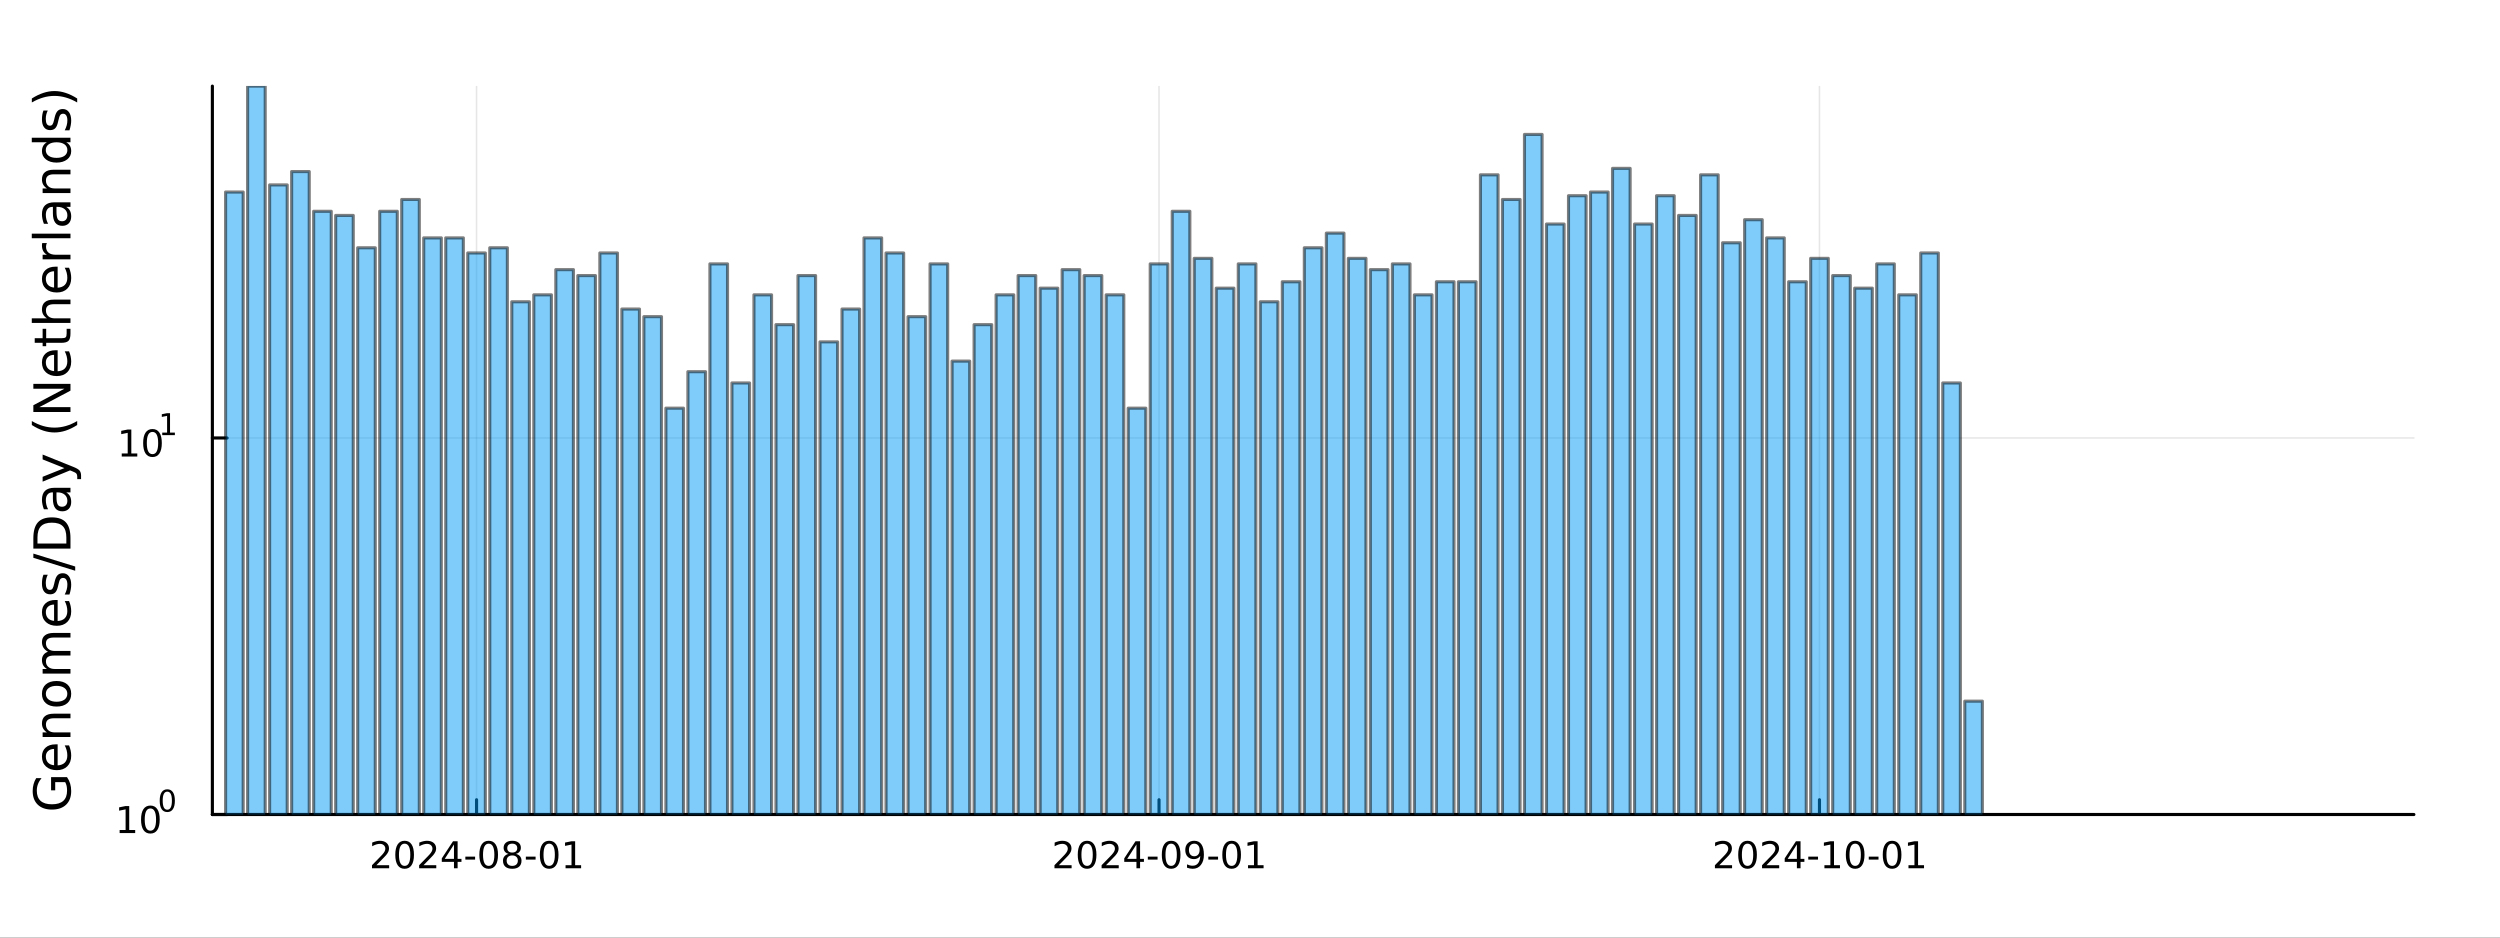 <?xml version="1.0" encoding="utf-8"?>
<svg xmlns="http://www.w3.org/2000/svg" xmlns:xlink="http://www.w3.org/1999/xlink" width="800" height="300" viewBox="0 0 3200 1200">
<rect x="0" y="0" width="3200" height="1200" fill="#333333" stroke="none"/>
<defs>
  <clipPath id="clip420">
    <rect x="0" y="0" width="3200" height="1200"/>
  </clipPath>
</defs>
<path clip-path="url(#clip420)" d="M0 1200 L3200 1200 L3200 0 L0 0  Z" fill="#ffffff" fill-rule="evenodd" fill-opacity="1"/>
<defs>
  <clipPath id="clip421">
    <rect x="640" y="0" width="2241" height="1200"/>
  </clipPath>
</defs>
<path clip-path="url(#clip420)" d="M271.839 1042.58 L3089.76 1042.58 L3089.76 110.236 L271.839 110.236  Z" fill="#ffffff" fill-rule="evenodd" fill-opacity="1"/>
<defs>
  <clipPath id="clip422">
    <rect x="271" y="110" width="2819" height="933"/>
  </clipPath>
</defs>
<polyline clip-path="url(#clip422)" style="stroke:#000000; stroke-linecap:round; stroke-linejoin:round; stroke-width:2; stroke-opacity:0.1; fill:none" points="609.99,1042.58 609.99,110.236 "/>
<polyline clip-path="url(#clip422)" style="stroke:#000000; stroke-linecap:round; stroke-linejoin:round; stroke-width:2; stroke-opacity:0.1; fill:none" points="1483.55,1042.58 1483.55,110.236 "/>
<polyline clip-path="url(#clip422)" style="stroke:#000000; stroke-linecap:round; stroke-linejoin:round; stroke-width:2; stroke-opacity:0.1; fill:none" points="2328.92,1042.58 2328.92,110.236 "/>
<polyline clip-path="url(#clip420)" style="stroke:#000000; stroke-linecap:round; stroke-linejoin:round; stroke-width:4; stroke-opacity:1; fill:none" points="271.839,1042.58 3089.76,1042.58 "/>
<polyline clip-path="url(#clip420)" style="stroke:#000000; stroke-linecap:round; stroke-linejoin:round; stroke-width:4; stroke-opacity:1; fill:none" points="609.99,1042.58 609.99,1023.68 "/>
<polyline clip-path="url(#clip420)" style="stroke:#000000; stroke-linecap:round; stroke-linejoin:round; stroke-width:4; stroke-opacity:1; fill:none" points="1483.55,1042.58 1483.55,1023.68 "/>
<polyline clip-path="url(#clip420)" style="stroke:#000000; stroke-linecap:round; stroke-linejoin:round; stroke-width:4; stroke-opacity:1; fill:none" points="2328.92,1042.58 2328.92,1023.68 "/>
<path clip-path="url(#clip420)" d="M481.785 1107.44 L498.104 1107.44 L498.104 1111.38 L476.16 1111.38 L476.16 1107.44 Q478.822 1104.69 483.405 1100.06 Q488.012 1095.4 489.192 1094.06 Q491.438 1091.54 492.317 1089.8 Q493.22 1088.04 493.22 1086.35 Q493.22 1083.6 491.276 1081.86 Q489.354 1080.13 486.252 1080.13 Q484.053 1080.13 481.6 1080.89 Q479.169 1081.65 476.391 1083.2 L476.391 1078.48 Q479.215 1077.35 481.669 1076.77 Q484.123 1076.19 486.16 1076.19 Q491.53 1076.19 494.725 1078.88 Q497.919 1081.56 497.919 1086.05 Q497.919 1088.18 497.109 1090.1 Q496.322 1092 494.215 1094.59 Q493.637 1095.26 490.535 1098.48 Q487.433 1101.68 481.785 1107.44 Z" fill="#000000" fill-rule="nonzero" fill-opacity="1" /><path clip-path="url(#clip420)" d="M517.919 1079.89 Q514.308 1079.89 512.479 1083.46 Q510.674 1087 510.674 1094.13 Q510.674 1101.24 512.479 1104.8 Q514.308 1108.34 517.919 1108.34 Q521.553 1108.34 523.359 1104.8 Q525.187 1101.24 525.187 1094.13 Q525.187 1087 523.359 1083.46 Q521.553 1079.89 517.919 1079.89 M517.919 1076.19 Q523.729 1076.19 526.785 1080.8 Q529.863 1085.38 529.863 1094.13 Q529.863 1102.86 526.785 1107.46 Q523.729 1112.05 517.919 1112.05 Q512.109 1112.05 509.03 1107.46 Q505.975 1102.86 505.975 1094.13 Q505.975 1085.38 509.03 1080.8 Q512.109 1076.19 517.919 1076.19 Z" fill="#000000" fill-rule="nonzero" fill-opacity="1" /><path clip-path="url(#clip420)" d="M542.109 1107.44 L558.428 1107.44 L558.428 1111.38 L536.484 1111.38 L536.484 1107.44 Q539.146 1104.69 543.729 1100.06 Q548.335 1095.4 549.516 1094.06 Q551.761 1091.54 552.641 1089.8 Q553.544 1088.04 553.544 1086.35 Q553.544 1083.6 551.599 1081.86 Q549.678 1080.13 546.576 1080.13 Q544.377 1080.13 541.923 1080.89 Q539.493 1081.65 536.715 1083.2 L536.715 1078.48 Q539.539 1077.35 541.993 1076.77 Q544.447 1076.19 546.484 1076.19 Q551.854 1076.19 555.048 1078.88 Q558.243 1081.56 558.243 1086.05 Q558.243 1088.18 557.433 1090.1 Q556.646 1092 554.539 1094.59 Q553.96 1095.26 550.859 1098.48 Q547.757 1101.68 542.109 1107.44 Z" fill="#000000" fill-rule="nonzero" fill-opacity="1" /><path clip-path="url(#clip420)" d="M581.09 1080.89 L569.284 1099.34 L581.09 1099.34 L581.09 1080.89 M579.863 1076.82 L585.743 1076.82 L585.743 1099.34 L590.673 1099.34 L590.673 1103.23 L585.743 1103.23 L585.743 1111.38 L581.09 1111.38 L581.09 1103.23 L565.488 1103.23 L565.488 1098.71 L579.863 1076.82 Z" fill="#000000" fill-rule="nonzero" fill-opacity="1" /><path clip-path="url(#clip420)" d="M595.65 1096.49 L608.127 1096.49 L608.127 1100.29 L595.65 1100.29 L595.65 1096.49 Z" fill="#000000" fill-rule="nonzero" fill-opacity="1" /><path clip-path="url(#clip420)" d="M625.511 1079.89 Q621.9 1079.89 620.071 1083.46 Q618.266 1087 618.266 1094.13 Q618.266 1101.24 620.071 1104.8 Q621.9 1108.34 625.511 1108.34 Q629.145 1108.34 630.951 1104.8 Q632.779 1101.24 632.779 1094.13 Q632.779 1087 630.951 1083.46 Q629.145 1079.89 625.511 1079.89 M625.511 1076.19 Q631.321 1076.19 634.377 1080.8 Q637.455 1085.38 637.455 1094.13 Q637.455 1102.86 634.377 1107.46 Q631.321 1112.05 625.511 1112.05 Q619.701 1112.05 616.622 1107.46 Q613.567 1102.86 613.567 1094.13 Q613.567 1085.38 616.622 1080.8 Q619.701 1076.19 625.511 1076.19 Z" fill="#000000" fill-rule="nonzero" fill-opacity="1" /><path clip-path="url(#clip420)" d="M655.673 1094.96 Q652.339 1094.96 650.418 1096.75 Q648.52 1098.53 648.52 1101.65 Q648.52 1104.78 650.418 1106.56 Q652.339 1108.34 655.673 1108.34 Q659.006 1108.34 660.927 1106.56 Q662.849 1104.76 662.849 1101.65 Q662.849 1098.53 660.927 1096.75 Q659.029 1094.96 655.673 1094.96 M650.997 1092.97 Q647.988 1092.23 646.298 1090.17 Q644.631 1088.11 644.631 1085.15 Q644.631 1081.01 647.571 1078.6 Q650.534 1076.19 655.673 1076.19 Q660.835 1076.19 663.775 1078.6 Q666.714 1081.01 666.714 1085.15 Q666.714 1088.11 665.025 1090.17 Q663.358 1092.23 660.372 1092.97 Q663.751 1093.76 665.626 1096.05 Q667.525 1098.34 667.525 1101.65 Q667.525 1106.68 664.446 1109.36 Q661.39 1112.05 655.673 1112.05 Q649.955 1112.05 646.877 1109.36 Q643.821 1106.68 643.821 1101.65 Q643.821 1098.34 645.719 1096.05 Q647.617 1093.76 650.997 1092.97 M649.284 1085.59 Q649.284 1088.27 650.951 1089.78 Q652.64 1091.28 655.673 1091.28 Q658.682 1091.28 660.372 1089.78 Q662.085 1088.27 662.085 1085.59 Q662.085 1082.9 660.372 1081.4 Q658.682 1079.89 655.673 1079.89 Q652.64 1079.89 650.951 1081.4 Q649.284 1082.9 649.284 1085.59 Z" fill="#000000" fill-rule="nonzero" fill-opacity="1" /><path clip-path="url(#clip420)" d="M673.08 1096.49 L685.557 1096.49 L685.557 1100.29 L673.08 1100.29 L673.08 1096.49 Z" fill="#000000" fill-rule="nonzero" fill-opacity="1" /><path clip-path="url(#clip420)" d="M702.941 1079.89 Q699.33 1079.89 697.501 1083.46 Q695.696 1087 695.696 1094.13 Q695.696 1101.24 697.501 1104.8 Q699.33 1108.34 702.941 1108.34 Q706.575 1108.34 708.381 1104.8 Q710.21 1101.24 710.21 1094.13 Q710.21 1087 708.381 1083.46 Q706.575 1079.89 702.941 1079.89 M702.941 1076.19 Q708.751 1076.19 711.807 1080.8 Q714.885 1085.38 714.885 1094.13 Q714.885 1102.86 711.807 1107.46 Q708.751 1112.05 702.941 1112.05 Q697.131 1112.05 694.052 1107.46 Q690.997 1102.86 690.997 1094.13 Q690.997 1085.38 694.052 1080.8 Q697.131 1076.19 702.941 1076.19 Z" fill="#000000" fill-rule="nonzero" fill-opacity="1" /><path clip-path="url(#clip420)" d="M723.913 1107.44 L731.552 1107.44 L731.552 1081.07 L723.242 1082.74 L723.242 1078.48 L731.506 1076.82 L736.182 1076.82 L736.182 1107.44 L743.82 1107.44 L743.82 1111.38 L723.913 1111.38 L723.913 1107.44 Z" fill="#000000" fill-rule="nonzero" fill-opacity="1" /><path clip-path="url(#clip420)" d="M1355.34 1107.44 L1371.66 1107.44 L1371.66 1111.38 L1349.72 1111.38 L1349.72 1107.44 Q1352.38 1104.69 1356.96 1100.06 Q1361.57 1095.4 1362.75 1094.06 Q1364.99 1091.54 1365.87 1089.8 Q1366.78 1088.04 1366.78 1086.35 Q1366.78 1083.6 1364.83 1081.86 Q1362.91 1080.13 1359.81 1080.13 Q1357.61 1080.13 1355.16 1080.89 Q1352.73 1081.65 1349.95 1083.2 L1349.95 1078.48 Q1352.77 1077.35 1355.23 1076.77 Q1357.68 1076.19 1359.72 1076.19 Q1365.09 1076.19 1368.28 1078.88 Q1371.48 1081.56 1371.48 1086.05 Q1371.48 1088.18 1370.67 1090.1 Q1369.88 1092 1367.77 1094.59 Q1367.19 1095.26 1364.09 1098.48 Q1360.99 1101.68 1355.34 1107.44 Z" fill="#000000" fill-rule="nonzero" fill-opacity="1" /><path clip-path="url(#clip420)" d="M1391.48 1079.89 Q1387.86 1079.89 1386.04 1083.46 Q1384.23 1087 1384.23 1094.13 Q1384.23 1101.24 1386.04 1104.8 Q1387.86 1108.34 1391.48 1108.34 Q1395.11 1108.34 1396.92 1104.8 Q1398.74 1101.24 1398.74 1094.13 Q1398.74 1087 1396.92 1083.46 Q1395.11 1079.89 1391.48 1079.89 M1391.48 1076.19 Q1397.29 1076.19 1400.34 1080.8 Q1403.42 1085.38 1403.42 1094.13 Q1403.42 1102.86 1400.34 1107.46 Q1397.29 1112.05 1391.48 1112.05 Q1385.67 1112.05 1382.59 1107.46 Q1379.53 1102.86 1379.53 1094.13 Q1379.53 1085.38 1382.59 1080.8 Q1385.67 1076.19 1391.48 1076.19 Z" fill="#000000" fill-rule="nonzero" fill-opacity="1" /><path clip-path="url(#clip420)" d="M1415.67 1107.44 L1431.98 1107.44 L1431.98 1111.38 L1410.04 1111.38 L1410.04 1107.44 Q1412.7 1104.69 1417.29 1100.06 Q1421.89 1095.4 1423.07 1094.06 Q1425.32 1091.54 1426.2 1089.8 Q1427.1 1088.04 1427.1 1086.35 Q1427.1 1083.6 1425.16 1081.86 Q1423.23 1080.13 1420.13 1080.13 Q1417.93 1080.13 1415.48 1080.89 Q1413.05 1081.65 1410.27 1083.2 L1410.27 1078.48 Q1413.1 1077.35 1415.55 1076.77 Q1418 1076.19 1420.04 1076.19 Q1425.41 1076.19 1428.6 1078.88 Q1431.8 1081.56 1431.8 1086.05 Q1431.8 1088.18 1430.99 1090.1 Q1430.2 1092 1428.1 1094.59 Q1427.52 1095.26 1424.42 1098.48 Q1421.31 1101.68 1415.67 1107.44 Z" fill="#000000" fill-rule="nonzero" fill-opacity="1" /><path clip-path="url(#clip420)" d="M1454.65 1080.89 L1442.84 1099.34 L1454.65 1099.34 L1454.65 1080.89 M1453.42 1076.82 L1459.3 1076.82 L1459.3 1099.34 L1464.23 1099.34 L1464.23 1103.23 L1459.3 1103.23 L1459.3 1111.38 L1454.65 1111.38 L1454.65 1103.23 L1439.04 1103.23 L1439.04 1098.71 L1453.42 1076.82 Z" fill="#000000" fill-rule="nonzero" fill-opacity="1" /><path clip-path="url(#clip420)" d="M1469.21 1096.49 L1481.68 1096.49 L1481.68 1100.29 L1469.21 1100.29 L1469.21 1096.49 Z" fill="#000000" fill-rule="nonzero" fill-opacity="1" /><path clip-path="url(#clip420)" d="M1499.07 1079.89 Q1495.46 1079.89 1493.63 1083.46 Q1491.82 1087 1491.82 1094.13 Q1491.82 1101.24 1493.63 1104.8 Q1495.46 1108.34 1499.07 1108.34 Q1502.7 1108.34 1504.51 1104.8 Q1506.34 1101.24 1506.34 1094.13 Q1506.34 1087 1504.51 1083.46 Q1502.7 1079.89 1499.07 1079.89 M1499.07 1076.19 Q1504.88 1076.19 1507.93 1080.8 Q1511.01 1085.38 1511.01 1094.13 Q1511.01 1102.86 1507.93 1107.46 Q1504.88 1112.05 1499.07 1112.05 Q1493.26 1112.05 1490.18 1107.46 Q1487.12 1102.86 1487.12 1094.13 Q1487.12 1085.38 1490.18 1080.8 Q1493.26 1076.19 1499.07 1076.19 Z" fill="#000000" fill-rule="nonzero" fill-opacity="1" /><path clip-path="url(#clip420)" d="M1519.37 1110.66 L1519.37 1106.4 Q1521.13 1107.23 1522.93 1107.67 Q1524.74 1108.11 1526.47 1108.11 Q1531.1 1108.11 1533.53 1105.01 Q1535.99 1101.89 1536.34 1095.54 Q1534.99 1097.53 1532.93 1098.6 Q1530.87 1099.66 1528.37 1099.66 Q1523.19 1099.66 1520.16 1096.54 Q1517.15 1093.39 1517.15 1087.95 Q1517.15 1082.63 1520.29 1079.41 Q1523.44 1076.19 1528.67 1076.19 Q1534.67 1076.19 1537.82 1080.8 Q1540.99 1085.38 1540.99 1094.13 Q1540.99 1102.3 1537.1 1107.19 Q1533.23 1112.05 1526.68 1112.05 Q1524.92 1112.05 1523.12 1111.7 Q1521.31 1111.35 1519.37 1110.66 M1528.67 1096.01 Q1531.82 1096.01 1533.65 1093.85 Q1535.5 1091.7 1535.5 1087.95 Q1535.5 1084.22 1533.65 1082.07 Q1531.82 1079.89 1528.67 1079.89 Q1525.53 1079.89 1523.67 1082.07 Q1521.85 1084.22 1521.85 1087.95 Q1521.85 1091.7 1523.67 1093.85 Q1525.53 1096.01 1528.67 1096.01 Z" fill="#000000" fill-rule="nonzero" fill-opacity="1" /><path clip-path="url(#clip420)" d="M1546.64 1096.49 L1559.11 1096.49 L1559.11 1100.29 L1546.64 1100.29 L1546.64 1096.49 Z" fill="#000000" fill-rule="nonzero" fill-opacity="1" /><path clip-path="url(#clip420)" d="M1576.5 1079.89 Q1572.89 1079.89 1571.06 1083.46 Q1569.25 1087 1569.25 1094.13 Q1569.25 1101.24 1571.06 1104.8 Q1572.89 1108.34 1576.5 1108.34 Q1580.13 1108.34 1581.94 1104.8 Q1583.77 1101.24 1583.77 1094.13 Q1583.77 1087 1581.94 1083.46 Q1580.13 1079.89 1576.5 1079.89 M1576.5 1076.19 Q1582.31 1076.19 1585.36 1080.8 Q1588.44 1085.38 1588.44 1094.13 Q1588.44 1102.86 1585.36 1107.46 Q1582.31 1112.05 1576.5 1112.05 Q1570.69 1112.05 1567.61 1107.46 Q1564.55 1102.86 1564.55 1094.13 Q1564.55 1085.38 1567.61 1080.8 Q1570.69 1076.19 1576.5 1076.19 Z" fill="#000000" fill-rule="nonzero" fill-opacity="1" /><path clip-path="url(#clip420)" d="M1597.47 1107.44 L1605.11 1107.44 L1605.11 1081.07 L1596.8 1082.74 L1596.8 1078.48 L1605.06 1076.82 L1609.74 1076.82 L1609.74 1107.44 L1617.38 1107.44 L1617.38 1111.38 L1597.47 1111.38 L1597.47 1107.44 Z" fill="#000000" fill-rule="nonzero" fill-opacity="1" /><path clip-path="url(#clip420)" d="M2200.72 1107.44 L2217.04 1107.44 L2217.04 1111.38 L2195.09 1111.38 L2195.09 1107.44 Q2197.76 1104.69 2202.34 1100.06 Q2206.95 1095.4 2208.13 1094.06 Q2210.37 1091.54 2211.25 1089.8 Q2212.15 1088.04 2212.15 1086.35 Q2212.15 1083.6 2210.21 1081.86 Q2208.29 1080.13 2205.19 1080.13 Q2202.99 1080.13 2200.53 1080.89 Q2198.1 1081.65 2195.33 1083.2 L2195.33 1078.48 Q2198.15 1077.35 2200.6 1076.77 Q2203.06 1076.19 2205.09 1076.19 Q2210.46 1076.19 2213.66 1078.88 Q2216.85 1081.56 2216.85 1086.05 Q2216.85 1088.18 2216.04 1090.1 Q2215.26 1092 2213.15 1094.59 Q2212.57 1095.26 2209.47 1098.48 Q2206.37 1101.68 2200.72 1107.44 Z" fill="#000000" fill-rule="nonzero" fill-opacity="1" /><path clip-path="url(#clip420)" d="M2236.85 1079.89 Q2233.24 1079.89 2231.41 1083.46 Q2229.61 1087 2229.61 1094.13 Q2229.61 1101.24 2231.41 1104.8 Q2233.24 1108.34 2236.85 1108.34 Q2240.49 1108.34 2242.29 1104.8 Q2244.12 1101.24 2244.12 1094.13 Q2244.12 1087 2242.29 1083.46 Q2240.49 1079.89 2236.85 1079.89 M2236.85 1076.19 Q2242.66 1076.19 2245.72 1080.8 Q2248.8 1085.38 2248.8 1094.13 Q2248.8 1102.86 2245.72 1107.46 Q2242.66 1112.05 2236.85 1112.05 Q2231.04 1112.05 2227.96 1107.46 Q2224.91 1102.86 2224.91 1094.13 Q2224.91 1085.38 2227.96 1080.8 Q2231.04 1076.19 2236.85 1076.19 Z" fill="#000000" fill-rule="nonzero" fill-opacity="1" /><path clip-path="url(#clip420)" d="M2261.04 1107.44 L2277.36 1107.44 L2277.36 1111.38 L2255.42 1111.38 L2255.42 1107.44 Q2258.08 1104.69 2262.66 1100.06 Q2267.27 1095.4 2268.45 1094.06 Q2270.7 1091.54 2271.57 1089.8 Q2272.48 1088.04 2272.48 1086.35 Q2272.48 1083.6 2270.53 1081.86 Q2268.61 1080.13 2265.51 1080.13 Q2263.31 1080.13 2260.86 1080.89 Q2258.43 1081.65 2255.65 1083.2 L2255.65 1078.48 Q2258.47 1077.35 2260.93 1076.77 Q2263.38 1076.19 2265.42 1076.19 Q2270.79 1076.19 2273.98 1078.88 Q2277.18 1081.56 2277.18 1086.05 Q2277.18 1088.18 2276.37 1090.1 Q2275.58 1092 2273.47 1094.59 Q2272.89 1095.26 2269.79 1098.48 Q2266.69 1101.68 2261.04 1107.44 Z" fill="#000000" fill-rule="nonzero" fill-opacity="1" /><path clip-path="url(#clip420)" d="M2300.02 1080.89 L2288.22 1099.34 L2300.02 1099.34 L2300.02 1080.89 M2298.8 1076.82 L2304.68 1076.82 L2304.68 1099.34 L2309.61 1099.34 L2309.61 1103.23 L2304.68 1103.23 L2304.68 1111.38 L2300.02 1111.38 L2300.02 1103.23 L2284.42 1103.23 L2284.42 1098.71 L2298.8 1076.82 Z" fill="#000000" fill-rule="nonzero" fill-opacity="1" /><path clip-path="url(#clip420)" d="M2314.58 1096.49 L2327.06 1096.49 L2327.06 1100.29 L2314.58 1100.29 L2314.58 1096.49 Z" fill="#000000" fill-rule="nonzero" fill-opacity="1" /><path clip-path="url(#clip420)" d="M2335.26 1107.44 L2342.89 1107.44 L2342.89 1081.07 L2334.58 1082.74 L2334.58 1078.48 L2342.85 1076.82 L2347.52 1076.82 L2347.52 1107.44 L2355.16 1107.44 L2355.16 1111.38 L2335.26 1111.38 L2335.26 1107.44 Z" fill="#000000" fill-rule="nonzero" fill-opacity="1" /><path clip-path="url(#clip420)" d="M2374.61 1079.89 Q2371 1079.89 2369.17 1083.46 Q2367.36 1087 2367.36 1094.13 Q2367.36 1101.24 2369.17 1104.8 Q2371 1108.34 2374.61 1108.34 Q2378.24 1108.34 2380.05 1104.8 Q2381.88 1101.24 2381.88 1094.13 Q2381.88 1087 2380.05 1083.46 Q2378.24 1079.89 2374.61 1079.89 M2374.61 1076.19 Q2380.42 1076.19 2383.47 1080.8 Q2386.55 1085.38 2386.55 1094.13 Q2386.55 1102.86 2383.47 1107.46 Q2380.42 1112.05 2374.61 1112.05 Q2368.8 1112.05 2365.72 1107.46 Q2362.66 1102.86 2362.66 1094.13 Q2362.66 1085.38 2365.72 1080.8 Q2368.8 1076.19 2374.61 1076.19 Z" fill="#000000" fill-rule="nonzero" fill-opacity="1" /><path clip-path="url(#clip420)" d="M2392.01 1096.49 L2404.49 1096.49 L2404.49 1100.29 L2392.01 1100.29 L2392.01 1096.49 Z" fill="#000000" fill-rule="nonzero" fill-opacity="1" /><path clip-path="url(#clip420)" d="M2421.88 1079.89 Q2418.26 1079.89 2416.44 1083.46 Q2414.63 1087 2414.63 1094.13 Q2414.63 1101.24 2416.44 1104.8 Q2418.26 1108.34 2421.88 1108.34 Q2425.51 1108.34 2427.31 1104.8 Q2429.14 1101.24 2429.14 1094.13 Q2429.14 1087 2427.31 1083.46 Q2425.51 1079.89 2421.88 1079.89 M2421.88 1076.19 Q2427.69 1076.19 2430.74 1080.8 Q2433.82 1085.38 2433.82 1094.13 Q2433.82 1102.86 2430.74 1107.46 Q2427.69 1112.05 2421.88 1112.05 Q2416.06 1112.05 2412.99 1107.46 Q2409.93 1102.86 2409.93 1094.13 Q2409.93 1085.38 2412.99 1080.8 Q2416.06 1076.19 2421.88 1076.19 Z" fill="#000000" fill-rule="nonzero" fill-opacity="1" /><path clip-path="url(#clip420)" d="M2442.85 1107.44 L2450.49 1107.44 L2450.49 1081.07 L2442.18 1082.74 L2442.18 1078.48 L2450.44 1076.82 L2455.12 1076.82 L2455.12 1107.44 L2462.75 1107.44 L2462.75 1111.38 L2442.85 1111.38 L2442.85 1107.44 Z" fill="#000000" fill-rule="nonzero" fill-opacity="1" /><polyline clip-path="url(#clip422)" style="stroke:#000000; stroke-linecap:round; stroke-linejoin:round; stroke-width:2; stroke-opacity:0.1; fill:none" points="271.839,1042.58 3089.76,1042.58 "/>
<polyline clip-path="url(#clip422)" style="stroke:#000000; stroke-linecap:round; stroke-linejoin:round; stroke-width:2; stroke-opacity:0.1; fill:none" points="271.839,560.622 3089.76,560.622 "/>
<polyline clip-path="url(#clip420)" style="stroke:#000000; stroke-linecap:round; stroke-linejoin:round; stroke-width:4; stroke-opacity:1; fill:none" points="271.839,1042.58 271.839,110.236 "/>
<polyline clip-path="url(#clip420)" style="stroke:#000000; stroke-linecap:round; stroke-linejoin:round; stroke-width:4; stroke-opacity:1; fill:none" points="271.839,1042.58 290.737,1042.58 "/>
<polyline clip-path="url(#clip420)" style="stroke:#000000; stroke-linecap:round; stroke-linejoin:round; stroke-width:4; stroke-opacity:1; fill:none" points="271.839,560.622 290.737,560.622 "/>
<path clip-path="url(#clip420)" d="M153.134 1062.37 L160.772 1062.37 L160.772 1036 L152.462 1037.67 L152.462 1033.41 L160.726 1031.74 L165.402 1031.74 L165.402 1062.37 L173.041 1062.37 L173.041 1066.3 L153.134 1066.3 L153.134 1062.37 Z" fill="#000000" fill-rule="nonzero" fill-opacity="1" /><path clip-path="url(#clip420)" d="M192.485 1034.82 Q188.874 1034.82 187.045 1038.39 Q185.24 1041.93 185.24 1049.06 Q185.24 1056.16 187.045 1059.73 Q188.874 1063.27 192.485 1063.27 Q196.119 1063.27 197.925 1059.73 Q199.754 1056.16 199.754 1049.06 Q199.754 1041.93 197.925 1038.39 Q196.119 1034.82 192.485 1034.82 M192.485 1031.12 Q198.295 1031.12 201.351 1035.72 Q204.43 1040.31 204.43 1049.06 Q204.43 1057.78 201.351 1062.39 Q198.295 1066.97 192.485 1066.97 Q186.675 1066.97 183.596 1062.39 Q180.541 1057.78 180.541 1049.06 Q180.541 1040.31 183.596 1035.72 Q186.675 1031.12 192.485 1031.12 Z" fill="#000000" fill-rule="nonzero" fill-opacity="1" /><path clip-path="url(#clip420)" d="M214.134 1013.31 Q211.2 1013.31 209.715 1016.21 Q208.248 1019.09 208.248 1024.88 Q208.248 1030.66 209.715 1033.55 Q211.2 1036.43 214.134 1036.43 Q217.087 1036.43 218.554 1033.55 Q220.04 1030.66 220.04 1024.88 Q220.04 1019.09 218.554 1016.21 Q217.087 1013.31 214.134 1013.31 M214.134 1010.31 Q218.855 1010.31 221.338 1014.05 Q223.839 1017.77 223.839 1024.88 Q223.839 1031.97 221.338 1035.71 Q218.855 1039.44 214.134 1039.44 Q209.414 1039.44 206.912 1035.71 Q204.43 1031.97 204.43 1024.88 Q204.43 1017.77 206.912 1014.05 Q209.414 1010.31 214.134 1010.31 Z" fill="#000000" fill-rule="nonzero" fill-opacity="1" /><path clip-path="url(#clip420)" d="M155.823 580.414 L163.462 580.414 L163.462 554.048 L155.152 555.715 L155.152 551.456 L163.416 549.789 L168.092 549.789 L168.092 580.414 L175.73 580.414 L175.73 584.349 L155.823 584.349 L155.823 580.414 Z" fill="#000000" fill-rule="nonzero" fill-opacity="1" /><path clip-path="url(#clip420)" d="M195.175 552.868 Q191.564 552.868 189.735 556.433 Q187.929 559.974 187.929 567.104 Q187.929 574.21 189.735 577.775 Q191.564 581.317 195.175 581.317 Q198.809 581.317 200.615 577.775 Q202.443 574.21 202.443 567.104 Q202.443 559.974 200.615 556.433 Q198.809 552.868 195.175 552.868 M195.175 549.164 Q200.985 549.164 204.04 553.771 Q207.119 558.354 207.119 567.104 Q207.119 575.831 204.04 580.437 Q200.985 585.021 195.175 585.021 Q189.365 585.021 186.286 580.437 Q183.23 575.831 183.23 567.104 Q183.23 558.354 186.286 553.771 Q189.365 549.164 195.175 549.164 Z" fill="#000000" fill-rule="nonzero" fill-opacity="1" /><path clip-path="url(#clip420)" d="M207.665 553.741 L213.871 553.741 L213.871 532.319 L207.119 533.674 L207.119 530.213 L213.833 528.859 L217.633 528.859 L217.633 553.741 L223.839 553.741 L223.839 556.939 L207.665 556.939 L207.665 553.741 Z" fill="#000000" fill-rule="nonzero" fill-opacity="1" /><path clip-path="url(#clip420)" d="M83.427 1001.13 L70.664 1001.13 L70.664 1011.63 L65.38 1011.63 L65.38 994.76 L85.782 994.76 Q88.424 998.484 89.793 1002.97 Q91.129 1007.46 91.129 1012.55 Q91.129 1023.69 84.636 1029.99 Q78.111 1036.26 66.494 1036.26 Q54.845 1036.26 48.352 1029.99 Q41.827 1023.69 41.827 1012.55 Q41.827 1007.91 42.973 1003.74 Q44.119 999.535 46.347 996.002 L53.19 996.002 Q50.166 999.566 48.638 1003.58 Q47.11 1007.59 47.11 1012.01 Q47.11 1020.73 51.98 1025.12 Q56.85 1029.49 66.494 1029.49 Q76.106 1029.49 80.976 1025.12 Q85.846 1020.73 85.846 1012.01 Q85.846 1008.61 85.273 1005.93 Q84.668 1003.26 83.427 1001.13 Z" fill="#000000" fill-rule="nonzero" fill-opacity="1" /><path clip-path="url(#clip420)" d="M70.918 952.778 L73.783 952.778 L73.783 979.705 Q79.83 979.323 83.013 976.077 Q86.164 972.799 86.164 966.974 Q86.164 963.6 85.337 960.449 Q84.509 957.266 82.854 954.147 L88.392 954.147 Q89.729 957.298 90.429 960.608 Q91.129 963.918 91.129 967.324 Q91.129 975.854 86.164 980.851 Q81.199 985.816 72.732 985.816 Q63.98 985.816 58.855 981.106 Q53.699 976.363 53.699 968.343 Q53.699 961.149 58.346 956.98 Q62.961 952.778 70.918 952.778 M69.2 958.635 Q64.393 958.698 61.529 961.34 Q58.664 963.95 58.664 968.279 Q58.664 973.18 61.433 976.141 Q64.202 979.069 69.231 979.514 L69.2 958.635 Z" fill="#000000" fill-rule="nonzero" fill-opacity="1" /><path clip-path="url(#clip420)" d="M68.69 913.534 L90.206 913.534 L90.206 919.39 L68.881 919.39 Q63.82 919.39 61.306 921.364 Q58.791 923.337 58.791 927.284 Q58.791 932.026 61.815 934.763 Q64.839 937.501 70.059 937.501 L90.206 937.501 L90.206 943.389 L54.558 943.389 L54.558 937.501 L60.096 937.501 Q56.882 935.4 55.29 932.567 Q53.699 929.703 53.699 925.979 Q53.699 919.836 57.518 916.685 Q61.306 913.534 68.69 913.534 Z" fill="#000000" fill-rule="nonzero" fill-opacity="1" /><path clip-path="url(#clip420)" d="M58.664 888.039 Q58.664 892.75 62.356 895.487 Q66.017 898.224 72.414 898.224 Q78.812 898.224 82.504 895.519 Q86.164 892.782 86.164 888.039 Q86.164 883.36 82.472 880.623 Q78.78 877.886 72.414 877.886 Q66.08 877.886 62.388 880.623 Q58.664 883.36 58.664 888.039 M53.699 888.039 Q53.699 880.4 58.664 876.04 Q63.63 871.679 72.414 871.679 Q81.167 871.679 86.164 876.04 Q91.129 880.4 91.129 888.039 Q91.129 895.71 86.164 900.07 Q81.167 904.399 72.414 904.399 Q63.63 904.399 58.664 900.07 Q53.699 895.71 53.699 888.039 Z" fill="#000000" fill-rule="nonzero" fill-opacity="1" /><path clip-path="url(#clip420)" d="M61.401 834.217 Q57.455 832.021 55.577 828.965 Q53.699 825.91 53.699 821.772 Q53.699 816.202 57.614 813.178 Q61.497 810.155 68.69 810.155 L90.206 810.155 L90.206 816.043 L68.881 816.043 Q63.757 816.043 61.274 817.857 Q58.791 819.671 58.791 823.395 Q58.791 827.947 61.815 830.589 Q64.839 833.23 70.059 833.23 L90.206 833.23 L90.206 839.119 L68.881 839.119 Q63.725 839.119 61.274 840.933 Q58.791 842.747 58.791 846.535 Q58.791 851.023 61.847 853.664 Q64.871 856.306 70.059 856.306 L90.206 856.306 L90.206 862.194 L54.558 862.194 L54.558 856.306 L60.096 856.306 Q56.818 854.301 55.259 851.5 Q53.699 848.699 53.699 844.848 Q53.699 840.965 55.672 838.259 Q57.646 835.522 61.401 834.217 Z" fill="#000000" fill-rule="nonzero" fill-opacity="1" /><path clip-path="url(#clip420)" d="M70.918 767.982 L73.783 767.982 L73.783 794.909 Q79.83 794.527 83.013 791.28 Q86.164 788.002 86.164 782.177 Q86.164 778.804 85.337 775.653 Q84.509 772.47 82.854 769.351 L88.392 769.351 Q89.729 772.502 90.429 775.812 Q91.129 779.122 91.129 782.528 Q91.129 791.058 86.164 796.055 Q81.199 801.02 72.732 801.02 Q63.98 801.02 58.855 796.309 Q53.699 791.567 53.699 783.546 Q53.699 776.353 58.346 772.183 Q62.961 767.982 70.918 767.982 M69.2 773.838 Q64.393 773.902 61.529 776.544 Q58.664 779.154 58.664 783.482 Q58.664 788.384 61.433 791.344 Q64.202 794.272 69.231 794.718 L69.2 773.838 Z" fill="#000000" fill-rule="nonzero" fill-opacity="1" /><path clip-path="url(#clip420)" d="M55.609 735.644 L61.147 735.644 Q59.874 738.127 59.237 740.8 Q58.601 743.474 58.601 746.339 Q58.601 750.699 59.937 752.895 Q61.274 755.06 63.948 755.06 Q65.985 755.06 67.162 753.5 Q68.308 751.94 69.359 747.23 L69.804 745.225 Q71.141 738.986 73.592 736.376 Q76.011 733.734 80.371 733.734 Q85.337 733.734 88.233 737.681 Q91.129 741.596 91.129 748.471 Q91.129 751.336 90.556 754.455 Q90.015 757.542 88.901 760.98 L82.854 760.98 Q84.541 757.733 85.4 754.582 Q86.228 751.431 86.228 748.344 Q86.228 744.206 84.827 741.978 Q83.395 739.75 80.817 739.75 Q78.43 739.75 77.157 741.373 Q75.883 742.965 74.706 748.407 L74.228 750.444 Q73.082 755.887 70.727 758.306 Q68.34 760.725 64.202 760.725 Q59.173 760.725 56.436 757.16 Q53.699 753.595 53.699 747.039 Q53.699 743.792 54.176 740.928 Q54.654 738.063 55.609 735.644 Z" fill="#000000" fill-rule="nonzero" fill-opacity="1" /><path clip-path="url(#clip420)" d="M42.686 714.001 L42.686 708.59 L96.254 725.141 L96.254 730.552 L42.686 714.001 Z" fill="#000000" fill-rule="nonzero" fill-opacity="1" /><path clip-path="url(#clip420)" d="M47.97 695.763 L84.923 695.763 L84.923 687.997 Q84.923 678.162 80.467 673.61 Q76.011 669.027 66.398 669.027 Q56.85 669.027 52.426 673.61 Q47.97 678.162 47.97 687.997 L47.97 695.763 M42.686 702.192 L42.686 688.984 Q42.686 675.17 48.447 668.709 Q54.176 662.248 66.398 662.248 Q78.684 662.248 84.445 668.741 Q90.206 675.234 90.206 688.984 L90.206 702.192 L42.686 702.192 Z" fill="#000000" fill-rule="nonzero" fill-opacity="1" /><path clip-path="url(#clip420)" d="M72.287 636.053 Q72.287 643.15 73.91 645.888 Q75.533 648.625 79.448 648.625 Q82.567 648.625 84.413 646.588 Q86.228 644.519 86.228 640.986 Q86.228 636.116 82.79 633.188 Q79.321 630.228 73.592 630.228 L72.287 630.228 L72.287 636.053 M69.868 624.372 L90.206 624.372 L90.206 630.228 L84.795 630.228 Q88.042 632.233 89.602 635.225 Q91.129 638.217 91.129 642.546 Q91.129 648.02 88.074 651.267 Q84.986 654.481 79.83 654.481 Q73.815 654.481 70.759 650.471 Q67.704 646.429 67.704 638.44 L67.704 630.228 L67.131 630.228 Q63.088 630.228 60.892 632.902 Q58.664 635.543 58.664 640.35 Q58.664 643.405 59.396 646.301 Q60.128 649.198 61.592 651.871 L56.182 651.871 Q54.94 648.657 54.336 645.633 Q53.699 642.609 53.699 639.745 Q53.699 632.01 57.709 628.191 Q61.72 624.372 69.868 624.372 Z" fill="#000000" fill-rule="nonzero" fill-opacity="1" /><path clip-path="url(#clip420)" d="M93.516 597.476 Q99.882 599.959 101.824 602.314 Q103.765 604.67 103.765 608.616 L103.765 613.295 L98.864 613.295 L98.864 609.858 Q98.864 607.439 97.718 606.102 Q96.572 604.765 92.307 603.142 L89.633 602.092 L54.558 616.51 L54.558 610.303 L82.44 599.163 L54.558 588.023 L54.558 581.817 L93.516 597.476 Z" fill="#000000" fill-rule="nonzero" fill-opacity="1" /><path clip-path="url(#clip420)" d="M40.745 538.944 Q48.065 543.209 55.227 545.278 Q62.388 547.347 69.74 547.347 Q77.093 547.347 84.318 545.278 Q91.511 543.177 98.8 538.944 L98.8 544.036 Q91.32 548.811 84.095 551.198 Q76.87 553.553 69.74 553.553 Q62.643 553.553 55.45 551.198 Q48.256 548.842 40.745 544.036 L40.745 538.944 Z" fill="#000000" fill-rule="nonzero" fill-opacity="1" /><path clip-path="url(#clip420)" d="M42.686 527.326 L42.686 518.669 L82.44 497.599 L42.686 497.599 L42.686 491.36 L90.206 491.36 L90.206 500.018 L50.452 521.088 L90.206 521.088 L90.206 527.326 L42.686 527.326 Z" fill="#000000" fill-rule="nonzero" fill-opacity="1" /><path clip-path="url(#clip420)" d="M70.918 448.328 L73.783 448.328 L73.783 475.255 Q79.83 474.873 83.013 471.626 Q86.164 468.348 86.164 462.523 Q86.164 459.15 85.337 455.999 Q84.509 452.816 82.854 449.697 L88.392 449.697 Q89.729 452.848 90.429 456.158 Q91.129 459.468 91.129 462.874 Q91.129 471.404 86.164 476.401 Q81.199 481.366 72.732 481.366 Q63.98 481.366 58.855 476.655 Q53.699 471.913 53.699 463.892 Q53.699 456.699 58.346 452.529 Q62.961 448.328 70.918 448.328 M69.2 454.184 Q64.393 454.248 61.529 456.89 Q58.664 459.5 58.664 463.828 Q58.664 468.73 61.433 471.69 Q64.202 474.618 69.231 475.064 L69.2 454.184 Z" fill="#000000" fill-rule="nonzero" fill-opacity="1" /><path clip-path="url(#clip420)" d="M44.437 432.923 L54.558 432.923 L54.558 420.86 L59.11 420.86 L59.11 432.923 L78.462 432.923 Q82.822 432.923 84.063 431.745 Q85.305 430.536 85.305 426.876 L85.305 420.86 L90.206 420.86 L90.206 426.876 Q90.206 433.655 87.692 436.233 Q85.145 438.811 78.462 438.811 L59.11 438.811 L59.11 443.108 L54.558 443.108 L54.558 438.811 L44.437 438.811 L44.437 432.923 Z" fill="#000000" fill-rule="nonzero" fill-opacity="1" /><path clip-path="url(#clip420)" d="M68.69 383.525 L90.206 383.525 L90.206 389.382 L68.881 389.382 Q63.82 389.382 61.306 391.355 Q58.791 393.328 58.791 397.275 Q58.791 402.017 61.815 404.755 Q64.839 407.492 70.059 407.492 L90.206 407.492 L90.206 413.38 L40.681 413.38 L40.681 407.492 L60.096 407.492 Q56.882 405.391 55.29 402.559 Q53.699 399.694 53.699 395.97 Q53.699 389.827 57.518 386.676 Q61.306 383.525 68.69 383.525 Z" fill="#000000" fill-rule="nonzero" fill-opacity="1" /><path clip-path="url(#clip420)" d="M70.918 341.352 L73.783 341.352 L73.783 368.279 Q79.83 367.897 83.013 364.651 Q86.164 361.372 86.164 355.548 Q86.164 352.174 85.337 349.023 Q84.509 345.84 82.854 342.721 L88.392 342.721 Q89.729 345.872 90.429 349.182 Q91.129 352.492 91.129 355.898 Q91.129 364.428 86.164 369.425 Q81.199 374.39 72.732 374.39 Q63.98 374.39 58.855 369.68 Q53.699 364.937 53.699 356.916 Q53.699 349.723 58.346 345.554 Q62.961 341.352 70.918 341.352 M69.2 347.209 Q64.393 347.272 61.529 349.914 Q58.664 352.524 58.664 356.853 Q58.664 361.754 61.433 364.714 Q64.202 367.643 69.231 368.088 L69.2 347.209 Z" fill="#000000" fill-rule="nonzero" fill-opacity="1" /><path clip-path="url(#clip420)" d="M60.033 311.083 Q59.46 312.07 59.205 313.248 Q58.919 314.393 58.919 315.794 Q58.919 320.759 62.165 323.433 Q65.38 326.075 71.427 326.075 L90.206 326.075 L90.206 331.963 L54.558 331.963 L54.558 326.075 L60.096 326.075 Q56.85 324.229 55.29 321.268 Q53.699 318.308 53.699 314.075 Q53.699 313.47 53.794 312.738 Q53.858 312.006 54.017 311.115 L60.033 311.083 Z" fill="#000000" fill-rule="nonzero" fill-opacity="1" /><path clip-path="url(#clip420)" d="M40.681 304.94 L40.681 299.084 L90.206 299.084 L90.206 304.94 L40.681 304.94 Z" fill="#000000" fill-rule="nonzero" fill-opacity="1" /><path clip-path="url(#clip420)" d="M72.287 270.629 Q72.287 277.727 73.91 280.464 Q75.533 283.202 79.448 283.202 Q82.567 283.202 84.413 281.165 Q86.228 279.096 86.228 275.563 Q86.228 270.693 82.79 267.765 Q79.321 264.805 73.592 264.805 L72.287 264.805 L72.287 270.629 M69.868 258.948 L90.206 258.948 L90.206 264.805 L84.795 264.805 Q88.042 266.81 89.602 269.802 Q91.129 272.794 91.129 277.122 Q91.129 282.597 88.074 285.843 Q84.986 289.058 79.83 289.058 Q73.815 289.058 70.759 285.048 Q67.704 281.005 67.704 273.016 L67.704 264.805 L67.131 264.805 Q63.088 264.805 60.892 267.478 Q58.664 270.12 58.664 274.926 Q58.664 277.982 59.396 280.878 Q60.128 283.774 61.592 286.448 L56.182 286.448 Q54.94 283.233 54.336 280.21 Q53.699 277.186 53.699 274.321 Q53.699 266.587 57.709 262.768 Q61.72 258.948 69.868 258.948 Z" fill="#000000" fill-rule="nonzero" fill-opacity="1" /><path clip-path="url(#clip420)" d="M68.69 217.253 L90.206 217.253 L90.206 223.109 L68.881 223.109 Q63.82 223.109 61.306 225.083 Q58.791 227.056 58.791 231.003 Q58.791 235.745 61.815 238.482 Q64.839 241.22 70.059 241.22 L90.206 241.22 L90.206 247.108 L54.558 247.108 L54.558 241.22 L60.096 241.22 Q56.882 239.119 55.29 236.286 Q53.699 233.422 53.699 229.698 Q53.699 223.555 57.518 220.404 Q61.306 217.253 68.69 217.253 Z" fill="#000000" fill-rule="nonzero" fill-opacity="1" /><path clip-path="url(#clip420)" d="M59.969 182.114 L40.681 182.114 L40.681 176.258 L90.206 176.258 L90.206 182.114 L84.859 182.114 Q88.042 183.96 89.602 186.793 Q91.129 189.594 91.129 193.541 Q91.129 200.002 85.973 204.076 Q80.817 208.118 72.414 208.118 Q64.011 208.118 58.855 204.076 Q53.699 200.002 53.699 193.541 Q53.699 189.594 55.259 186.793 Q56.786 183.96 59.969 182.114 M72.414 202.071 Q78.875 202.071 82.567 199.429 Q86.228 196.755 86.228 192.108 Q86.228 187.461 82.567 184.788 Q78.875 182.114 72.414 182.114 Q65.953 182.114 62.293 184.788 Q58.601 187.461 58.601 192.108 Q58.601 196.755 62.293 199.429 Q65.953 202.071 72.414 202.071 Z" fill="#000000" fill-rule="nonzero" fill-opacity="1" /><path clip-path="url(#clip420)" d="M55.609 141.469 L61.147 141.469 Q59.874 143.952 59.237 146.625 Q58.601 149.299 58.601 152.163 Q58.601 156.524 59.937 158.72 Q61.274 160.884 63.948 160.884 Q65.985 160.884 67.162 159.325 Q68.308 157.765 69.359 153.055 L69.804 151.049 Q71.141 144.811 73.592 142.201 Q76.011 139.559 80.371 139.559 Q85.337 139.559 88.233 143.506 Q91.129 147.421 91.129 154.296 Q91.129 157.161 90.556 160.28 Q90.015 163.367 88.901 166.805 L82.854 166.805 Q84.541 163.558 85.4 160.407 Q86.228 157.256 86.228 154.169 Q86.228 150.031 84.827 147.803 Q83.395 145.575 80.817 145.575 Q78.43 145.575 77.157 147.198 Q75.883 148.79 74.706 154.232 L74.228 156.269 Q73.082 161.712 70.727 164.131 Q68.34 166.55 64.202 166.55 Q59.173 166.55 56.436 162.985 Q53.699 159.42 53.699 152.864 Q53.699 149.617 54.176 146.753 Q54.654 143.888 55.609 141.469 Z" fill="#000000" fill-rule="nonzero" fill-opacity="1" /><path clip-path="url(#clip420)" d="M40.745 131.157 L40.745 126.064 Q48.256 121.29 55.45 118.934 Q62.643 116.547 69.74 116.547 Q76.87 116.547 84.095 118.934 Q91.32 121.29 98.8 126.064 L98.8 131.157 Q91.511 126.923 84.318 124.855 Q77.093 122.754 69.74 122.754 Q62.388 122.754 55.227 124.855 Q48.065 126.923 40.745 131.157 Z" fill="#000000" fill-rule="nonzero" fill-opacity="1" /><path clip-path="url(#clip422)" d="M288.747 245.803 L288.747 1042.58 L311.29 1042.58 L311.29 245.803 L288.747 245.803 L288.747 245.803  Z" fill="#009af9" fill-rule="evenodd" fill-opacity="0.5"/>
<polyline clip-path="url(#clip422)" style="stroke:#000000; stroke-linecap:round; stroke-linejoin:round; stroke-width:4; stroke-opacity:0.5; fill:none" points="288.747,245.803 288.747,1042.58 311.29,1042.58 311.29,245.803 288.747,245.803 "/>
<path clip-path="url(#clip422)" d="M316.926 110.236 L316.926 1042.58 L339.469 1042.58 L339.469 110.236 L316.926 110.236 L316.926 110.236  Z" fill="#009af9" fill-rule="evenodd" fill-opacity="0.5"/>
<polyline clip-path="url(#clip422)" style="stroke:#000000; stroke-linecap:round; stroke-linejoin:round; stroke-width:4; stroke-opacity:0.5; fill:none" points="316.926,110.236 316.926,1042.58 339.469,1042.58 339.469,110.236 316.926,110.236 "/>
<path clip-path="url(#clip422)" d="M345.105 236.701 L345.105 1042.58 L367.649 1042.58 L367.649 236.701 L345.105 236.701 L345.105 236.701  Z" fill="#009af9" fill-rule="evenodd" fill-opacity="0.5"/>
<polyline clip-path="url(#clip422)" style="stroke:#000000; stroke-linecap:round; stroke-linejoin:round; stroke-width:4; stroke-opacity:0.5; fill:none" points="345.105,236.701 345.105,1042.58 367.649,1042.58 367.649,236.701 345.105,236.701 "/>
<path clip-path="url(#clip422)" d="M373.285 219.605 L373.285 1042.58 L395.828 1042.58 L395.828 219.605 L373.285 219.605 L373.285 219.605  Z" fill="#009af9" fill-rule="evenodd" fill-opacity="0.5"/>
<polyline clip-path="url(#clip422)" style="stroke:#000000; stroke-linecap:round; stroke-linejoin:round; stroke-width:4; stroke-opacity:0.5; fill:none" points="373.285,219.605 373.285,1042.58 395.828,1042.58 395.828,219.605 373.285,219.605 "/>
<path clip-path="url(#clip422)" d="M401.464 270.456 L401.464 1042.58 L424.007 1042.58 L424.007 270.456 L401.464 270.456 L401.464 270.456  Z" fill="#009af9" fill-rule="evenodd" fill-opacity="0.5"/>
<polyline clip-path="url(#clip422)" style="stroke:#000000; stroke-linecap:round; stroke-linejoin:round; stroke-width:4; stroke-opacity:0.5; fill:none" points="401.464,270.456 401.464,1042.58 424.007,1042.58 424.007,270.456 401.464,270.456 "/>
<path clip-path="url(#clip422)" d="M429.643 275.756 L429.643 1042.58 L452.186 1042.58 L452.186 275.756 L429.643 275.756 L429.643 275.756  Z" fill="#009af9" fill-rule="evenodd" fill-opacity="0.5"/>
<polyline clip-path="url(#clip422)" style="stroke:#000000; stroke-linecap:round; stroke-linejoin:round; stroke-width:4; stroke-opacity:0.5; fill:none" points="429.643,275.756 429.643,1042.58 452.186,1042.58 452.186,275.756 429.643,275.756 "/>
<path clip-path="url(#clip422)" d="M457.822 317.162 L457.822 1042.58 L480.366 1042.58 L480.366 317.162 L457.822 317.162 L457.822 317.162  Z" fill="#009af9" fill-rule="evenodd" fill-opacity="0.5"/>
<polyline clip-path="url(#clip422)" style="stroke:#000000; stroke-linecap:round; stroke-linejoin:round; stroke-width:4; stroke-opacity:0.5; fill:none" points="457.822,317.162 457.822,1042.58 480.366,1042.58 480.366,317.162 457.822,317.162 "/>
<path clip-path="url(#clip422)" d="M486.001 270.456 L486.001 1042.58 L508.545 1042.58 L508.545 270.456 L486.001 270.456 L486.001 270.456  Z" fill="#009af9" fill-rule="evenodd" fill-opacity="0.5"/>
<polyline clip-path="url(#clip422)" style="stroke:#000000; stroke-linecap:round; stroke-linejoin:round; stroke-width:4; stroke-opacity:0.5; fill:none" points="486.001,270.456 486.001,1042.58 508.545,1042.58 508.545,270.456 486.001,270.456 "/>
<path clip-path="url(#clip422)" d="M514.181 255.319 L514.181 1042.58 L536.724 1042.58 L536.724 255.319 L514.181 255.319 L514.181 255.319  Z" fill="#009af9" fill-rule="evenodd" fill-opacity="0.5"/>
<polyline clip-path="url(#clip422)" style="stroke:#000000; stroke-linecap:round; stroke-linejoin:round; stroke-width:4; stroke-opacity:0.5; fill:none" points="514.181,255.319 514.181,1042.58 536.724,1042.58 536.724,255.319 514.181,255.319 "/>
<path clip-path="url(#clip422)" d="M542.36 304.473 L542.36 1042.58 L564.903 1042.58 L564.903 304.473 L542.36 304.473 L542.36 304.473  Z" fill="#009af9" fill-rule="evenodd" fill-opacity="0.5"/>
<polyline clip-path="url(#clip422)" style="stroke:#000000; stroke-linecap:round; stroke-linejoin:round; stroke-width:4; stroke-opacity:0.5; fill:none" points="542.36,304.473 542.36,1042.58 564.903,1042.58 564.903,304.473 542.36,304.473 "/>
<path clip-path="url(#clip422)" d="M570.539 304.473 L570.539 1042.58 L593.083 1042.58 L593.083 304.473 L570.539 304.473 L570.539 304.473  Z" fill="#009af9" fill-rule="evenodd" fill-opacity="0.5"/>
<polyline clip-path="url(#clip422)" style="stroke:#000000; stroke-linecap:round; stroke-linejoin:round; stroke-width:4; stroke-opacity:0.5; fill:none" points="570.539,304.473 570.539,1042.58 593.083,1042.58 593.083,304.473 570.539,304.473 "/>
<path clip-path="url(#clip422)" d="M598.718 323.808 L598.718 1042.58 L621.262 1042.58 L621.262 323.808 L598.718 323.808 L598.718 323.808  Z" fill="#009af9" fill-rule="evenodd" fill-opacity="0.5"/>
<polyline clip-path="url(#clip422)" style="stroke:#000000; stroke-linecap:round; stroke-linejoin:round; stroke-width:4; stroke-opacity:0.5; fill:none" points="598.718,323.808 598.718,1042.58 621.262,1042.58 621.262,323.808 598.718,323.808 "/>
<path clip-path="url(#clip422)" d="M626.898 317.162 L626.898 1042.58 L649.441 1042.58 L649.441 317.162 L626.898 317.162 L626.898 317.162  Z" fill="#009af9" fill-rule="evenodd" fill-opacity="0.5"/>
<polyline clip-path="url(#clip422)" style="stroke:#000000; stroke-linecap:round; stroke-linejoin:round; stroke-width:4; stroke-opacity:0.5; fill:none" points="626.898,317.162 626.898,1042.58 649.441,1042.58 649.441,317.162 626.898,317.162 "/>
<path clip-path="url(#clip422)" d="M655.077 386.285 L655.077 1042.58 L677.62 1042.58 L677.62 386.285 L655.077 386.285 L655.077 386.285  Z" fill="#009af9" fill-rule="evenodd" fill-opacity="0.5"/>
<polyline clip-path="url(#clip422)" style="stroke:#000000; stroke-linecap:round; stroke-linejoin:round; stroke-width:4; stroke-opacity:0.5; fill:none" points="655.077,386.285 655.077,1042.58 677.62,1042.58 677.62,386.285 655.077,386.285 "/>
<path clip-path="url(#clip422)" d="M683.256 377.377 L683.256 1042.58 L705.8 1042.58 L705.8 377.377 L683.256 377.377 L683.256 377.377  Z" fill="#009af9" fill-rule="evenodd" fill-opacity="0.5"/>
<polyline clip-path="url(#clip422)" style="stroke:#000000; stroke-linecap:round; stroke-linejoin:round; stroke-width:4; stroke-opacity:0.5; fill:none" points="683.256,377.377 683.256,1042.58 705.8,1042.58 705.8,377.377 683.256,377.377 "/>
<path clip-path="url(#clip422)" d="M711.435 345.112 L711.435 1042.58 L733.979 1042.58 L733.979 345.112 L711.435 345.112 L711.435 345.112  Z" fill="#009af9" fill-rule="evenodd" fill-opacity="0.5"/>
<polyline clip-path="url(#clip422)" style="stroke:#000000; stroke-linecap:round; stroke-linejoin:round; stroke-width:4; stroke-opacity:0.5; fill:none" points="711.435,345.112 711.435,1042.58 733.979,1042.58 733.979,345.112 711.435,345.112 "/>
<path clip-path="url(#clip422)" d="M739.615 352.724 L739.615 1042.58 L762.158 1042.58 L762.158 352.724 L739.615 352.724 L739.615 352.724  Z" fill="#009af9" fill-rule="evenodd" fill-opacity="0.5"/>
<polyline clip-path="url(#clip422)" style="stroke:#000000; stroke-linecap:round; stroke-linejoin:round; stroke-width:4; stroke-opacity:0.5; fill:none" points="739.615,352.724 739.615,1042.58 762.158,1042.58 762.158,352.724 739.615,352.724 "/>
<path clip-path="url(#clip422)" d="M767.794 323.808 L767.794 1042.58 L790.337 1042.58 L790.337 323.808 L767.794 323.808 L767.794 323.808  Z" fill="#009af9" fill-rule="evenodd" fill-opacity="0.5"/>
<polyline clip-path="url(#clip422)" style="stroke:#000000; stroke-linecap:round; stroke-linejoin:round; stroke-width:4; stroke-opacity:0.5; fill:none" points="767.794,323.808 767.794,1042.58 790.337,1042.58 790.337,323.808 767.794,323.808 "/>
<path clip-path="url(#clip422)" d="M795.973 395.59 L795.973 1042.58 L818.517 1042.58 L818.517 395.59 L795.973 395.59 L795.973 395.59  Z" fill="#009af9" fill-rule="evenodd" fill-opacity="0.5"/>
<polyline clip-path="url(#clip422)" style="stroke:#000000; stroke-linecap:round; stroke-linejoin:round; stroke-width:4; stroke-opacity:0.5; fill:none" points="795.973,395.59 795.973,1042.58 818.517,1042.58 818.517,395.59 795.973,395.59 "/>
<path clip-path="url(#clip422)" d="M824.152 405.327 L824.152 1042.58 L846.696 1042.58 L846.696 405.327 L824.152 405.327 L824.152 405.327  Z" fill="#009af9" fill-rule="evenodd" fill-opacity="0.5"/>
<polyline clip-path="url(#clip422)" style="stroke:#000000; stroke-linecap:round; stroke-linejoin:round; stroke-width:4; stroke-opacity:0.5; fill:none" points="824.152,405.327 824.152,1042.58 846.696,1042.58 846.696,405.327 824.152,405.327 "/>
<path clip-path="url(#clip422)" d="M852.332 522.46 L852.332 1042.58 L874.875 1042.58 L874.875 522.46 L852.332 522.46 L852.332 522.46  Z" fill="#009af9" fill-rule="evenodd" fill-opacity="0.5"/>
<polyline clip-path="url(#clip422)" style="stroke:#000000; stroke-linecap:round; stroke-linejoin:round; stroke-width:4; stroke-opacity:0.5; fill:none" points="852.332,522.46 852.332,1042.58 874.875,1042.58 874.875,522.46 852.332,522.46 "/>
<path clip-path="url(#clip422)" d="M880.511 475.754 L880.511 1042.58 L903.054 1042.58 L903.054 475.754 L880.511 475.754 L880.511 475.754  Z" fill="#009af9" fill-rule="evenodd" fill-opacity="0.5"/>
<polyline clip-path="url(#clip422)" style="stroke:#000000; stroke-linecap:round; stroke-linejoin:round; stroke-width:4; stroke-opacity:0.5; fill:none" points="880.511,475.754 880.511,1042.58 903.054,1042.58 903.054,475.754 880.511,475.754 "/>
<path clip-path="url(#clip422)" d="M908.69 337.767 L908.69 1042.58 L931.234 1042.58 L931.234 337.767 L908.69 337.767 L908.69 337.767  Z" fill="#009af9" fill-rule="evenodd" fill-opacity="0.5"/>
<polyline clip-path="url(#clip422)" style="stroke:#000000; stroke-linecap:round; stroke-linejoin:round; stroke-width:4; stroke-opacity:0.5; fill:none" points="908.69,337.767 908.69,1042.58 931.234,1042.58 931.234,337.767 908.69,337.767 "/>
<path clip-path="url(#clip422)" d="M936.869 490.195 L936.869 1042.58 L959.413 1042.58 L959.413 490.195 L936.869 490.195 L936.869 490.195  Z" fill="#009af9" fill-rule="evenodd" fill-opacity="0.5"/>
<polyline clip-path="url(#clip422)" style="stroke:#000000; stroke-linecap:round; stroke-linejoin:round; stroke-width:4; stroke-opacity:0.5; fill:none" points="936.869,490.195 936.869,1042.58 959.413,1042.58 959.413,490.195 936.869,490.195 "/>
<path clip-path="url(#clip422)" d="M965.049 377.377 L965.049 1042.58 L987.592 1042.58 L987.592 377.377 L965.049 377.377 L965.049 377.377  Z" fill="#009af9" fill-rule="evenodd" fill-opacity="0.5"/>
<polyline clip-path="url(#clip422)" style="stroke:#000000; stroke-linecap:round; stroke-linejoin:round; stroke-width:4; stroke-opacity:0.5; fill:none" points="965.049,377.377 965.049,1042.58 987.592,1042.58 987.592,377.377 965.049,377.377 "/>
<path clip-path="url(#clip422)" d="M993.228 415.539 L993.228 1042.58 L1015.77 1042.58 L1015.77 415.539 L993.228 415.539 L993.228 415.539  Z" fill="#009af9" fill-rule="evenodd" fill-opacity="0.5"/>
<polyline clip-path="url(#clip422)" style="stroke:#000000; stroke-linecap:round; stroke-linejoin:round; stroke-width:4; stroke-opacity:0.5; fill:none" points="993.228,415.539 993.228,1042.58 1015.77,1042.58 1015.77,415.539 993.228,415.539 "/>
<path clip-path="url(#clip422)" d="M1021.41 352.724 L1021.41 1042.58 L1043.95 1042.58 L1043.95 352.724 L1021.41 352.724 L1021.41 352.724  Z" fill="#009af9" fill-rule="evenodd" fill-opacity="0.5"/>
<polyline clip-path="url(#clip422)" style="stroke:#000000; stroke-linecap:round; stroke-linejoin:round; stroke-width:4; stroke-opacity:0.5; fill:none" points="1021.41,352.724 1021.41,1042.58 1043.95,1042.58 1043.95,352.724 1021.41,352.724 "/>
<path clip-path="url(#clip422)" d="M1049.59 437.592 L1049.59 1042.58 L1072.13 1042.58 L1072.13 437.592 L1049.59 437.592 L1049.59 437.592  Z" fill="#009af9" fill-rule="evenodd" fill-opacity="0.5"/>
<polyline clip-path="url(#clip422)" style="stroke:#000000; stroke-linecap:round; stroke-linejoin:round; stroke-width:4; stroke-opacity:0.5; fill:none" points="1049.59,437.592 1049.59,1042.58 1072.13,1042.58 1072.13,437.592 1049.59,437.592 "/>
<path clip-path="url(#clip422)" d="M1077.77 395.59 L1077.77 1042.58 L1100.31 1042.58 L1100.31 395.59 L1077.77 395.59 L1077.77 395.59  Z" fill="#009af9" fill-rule="evenodd" fill-opacity="0.5"/>
<polyline clip-path="url(#clip422)" style="stroke:#000000; stroke-linecap:round; stroke-linejoin:round; stroke-width:4; stroke-opacity:0.5; fill:none" points="1077.77,395.59 1077.77,1042.58 1100.31,1042.58 1100.31,395.59 1077.77,395.59 "/>
<path clip-path="url(#clip422)" d="M1105.94 304.473 L1105.94 1042.58 L1128.49 1042.58 L1128.49 304.473 L1105.94 304.473 L1105.94 304.473  Z" fill="#009af9" fill-rule="evenodd" fill-opacity="0.5"/>
<polyline clip-path="url(#clip422)" style="stroke:#000000; stroke-linecap:round; stroke-linejoin:round; stroke-width:4; stroke-opacity:0.5; fill:none" points="1105.94,304.473 1105.94,1042.58 1128.49,1042.58 1128.49,304.473 1105.94,304.473 "/>
<path clip-path="url(#clip422)" d="M1134.12 323.808 L1134.12 1042.58 L1156.67 1042.58 L1156.67 323.808 L1134.12 323.808 L1134.12 323.808  Z" fill="#009af9" fill-rule="evenodd" fill-opacity="0.5"/>
<polyline clip-path="url(#clip422)" style="stroke:#000000; stroke-linecap:round; stroke-linejoin:round; stroke-width:4; stroke-opacity:0.5; fill:none" points="1134.12,323.808 1134.12,1042.58 1156.67,1042.58 1156.67,323.808 1134.12,323.808 "/>
<path clip-path="url(#clip422)" d="M1162.3 405.327 L1162.3 1042.58 L1184.85 1042.58 L1184.85 405.327 L1162.3 405.327 L1162.3 405.327  Z" fill="#009af9" fill-rule="evenodd" fill-opacity="0.5"/>
<polyline clip-path="url(#clip422)" style="stroke:#000000; stroke-linecap:round; stroke-linejoin:round; stroke-width:4; stroke-opacity:0.5; fill:none" points="1162.3,405.327 1162.3,1042.58 1184.85,1042.58 1184.85,405.327 1162.3,405.327 "/>
<path clip-path="url(#clip422)" d="M1190.48 337.767 L1190.48 1042.58 L1213.03 1042.58 L1213.03 337.767 L1190.48 337.767 L1190.48 337.767  Z" fill="#009af9" fill-rule="evenodd" fill-opacity="0.5"/>
<polyline clip-path="url(#clip422)" style="stroke:#000000; stroke-linecap:round; stroke-linejoin:round; stroke-width:4; stroke-opacity:0.5; fill:none" points="1190.48,337.767 1190.48,1042.58 1213.03,1042.58 1213.03,337.767 1190.48,337.767 "/>
<path clip-path="url(#clip422)" d="M1218.66 462.245 L1218.66 1042.58 L1241.21 1042.58 L1241.21 462.245 L1218.66 462.245 L1218.66 462.245  Z" fill="#009af9" fill-rule="evenodd" fill-opacity="0.5"/>
<polyline clip-path="url(#clip422)" style="stroke:#000000; stroke-linecap:round; stroke-linejoin:round; stroke-width:4; stroke-opacity:0.5; fill:none" points="1218.66,462.245 1218.66,1042.58 1241.21,1042.58 1241.21,462.245 1218.66,462.245 "/>
<path clip-path="url(#clip422)" d="M1246.84 415.539 L1246.84 1042.58 L1269.38 1042.58 L1269.38 415.539 L1246.84 415.539 L1246.84 415.539  Z" fill="#009af9" fill-rule="evenodd" fill-opacity="0.5"/>
<polyline clip-path="url(#clip422)" style="stroke:#000000; stroke-linecap:round; stroke-linejoin:round; stroke-width:4; stroke-opacity:0.5; fill:none" points="1246.84,415.539 1246.84,1042.58 1269.38,1042.58 1269.38,415.539 1246.84,415.539 "/>
<path clip-path="url(#clip422)" d="M1275.02 377.377 L1275.02 1042.58 L1297.56 1042.58 L1297.56 377.377 L1275.02 377.377 L1275.02 377.377  Z" fill="#009af9" fill-rule="evenodd" fill-opacity="0.5"/>
<polyline clip-path="url(#clip422)" style="stroke:#000000; stroke-linecap:round; stroke-linejoin:round; stroke-width:4; stroke-opacity:0.5; fill:none" points="1275.02,377.377 1275.02,1042.58 1297.56,1042.58 1297.56,377.377 1275.02,377.377 "/>
<path clip-path="url(#clip422)" d="M1303.2 352.724 L1303.2 1042.58 L1325.74 1042.58 L1325.74 352.724 L1303.2 352.724 L1303.2 352.724  Z" fill="#009af9" fill-rule="evenodd" fill-opacity="0.5"/>
<polyline clip-path="url(#clip422)" style="stroke:#000000; stroke-linecap:round; stroke-linejoin:round; stroke-width:4; stroke-opacity:0.5; fill:none" points="1303.2,352.724 1303.2,1042.58 1325.74,1042.58 1325.74,352.724 1303.2,352.724 "/>
<path clip-path="url(#clip422)" d="M1331.38 368.833 L1331.38 1042.58 L1353.92 1042.58 L1353.92 368.833 L1331.38 368.833 L1331.38 368.833  Z" fill="#009af9" fill-rule="evenodd" fill-opacity="0.5"/>
<polyline clip-path="url(#clip422)" style="stroke:#000000; stroke-linecap:round; stroke-linejoin:round; stroke-width:4; stroke-opacity:0.5; fill:none" points="1331.38,368.833 1331.38,1042.58 1353.92,1042.58 1353.92,368.833 1331.38,368.833 "/>
<path clip-path="url(#clip422)" d="M1359.56 345.112 L1359.56 1042.58 L1382.1 1042.58 L1382.1 345.112 L1359.56 345.112 L1359.56 345.112  Z" fill="#009af9" fill-rule="evenodd" fill-opacity="0.5"/>
<polyline clip-path="url(#clip422)" style="stroke:#000000; stroke-linecap:round; stroke-linejoin:round; stroke-width:4; stroke-opacity:0.5; fill:none" points="1359.56,345.112 1359.56,1042.58 1382.1,1042.58 1382.1,345.112 1359.56,345.112 "/>
<path clip-path="url(#clip422)" d="M1387.74 352.724 L1387.74 1042.58 L1410.28 1042.58 L1410.28 352.724 L1387.74 352.724 L1387.74 352.724  Z" fill="#009af9" fill-rule="evenodd" fill-opacity="0.5"/>
<polyline clip-path="url(#clip422)" style="stroke:#000000; stroke-linecap:round; stroke-linejoin:round; stroke-width:4; stroke-opacity:0.5; fill:none" points="1387.74,352.724 1387.74,1042.58 1410.28,1042.58 1410.28,352.724 1387.74,352.724 "/>
<path clip-path="url(#clip422)" d="M1415.92 377.377 L1415.92 1042.58 L1438.46 1042.58 L1438.46 377.377 L1415.92 377.377 L1415.92 377.377  Z" fill="#009af9" fill-rule="evenodd" fill-opacity="0.5"/>
<polyline clip-path="url(#clip422)" style="stroke:#000000; stroke-linecap:round; stroke-linejoin:round; stroke-width:4; stroke-opacity:0.5; fill:none" points="1415.92,377.377 1415.92,1042.58 1438.46,1042.58 1438.46,377.377 1415.92,377.377 "/>
<path clip-path="url(#clip422)" d="M1444.1 522.46 L1444.1 1042.58 L1466.64 1042.58 L1466.64 522.46 L1444.1 522.46 L1444.1 522.46  Z" fill="#009af9" fill-rule="evenodd" fill-opacity="0.5"/>
<polyline clip-path="url(#clip422)" style="stroke:#000000; stroke-linecap:round; stroke-linejoin:round; stroke-width:4; stroke-opacity:0.5; fill:none" points="1444.1,522.46 1444.1,1042.58 1466.64,1042.58 1466.64,522.46 1444.1,522.46 "/>
<path clip-path="url(#clip422)" d="M1472.28 337.767 L1472.28 1042.58 L1494.82 1042.58 L1494.82 337.767 L1472.28 337.767 L1472.28 337.767  Z" fill="#009af9" fill-rule="evenodd" fill-opacity="0.5"/>
<polyline clip-path="url(#clip422)" style="stroke:#000000; stroke-linecap:round; stroke-linejoin:round; stroke-width:4; stroke-opacity:0.5; fill:none" points="1472.28,337.767 1472.28,1042.58 1494.82,1042.58 1494.82,337.767 1472.28,337.767 "/>
<path clip-path="url(#clip422)" d="M1500.45 270.456 L1500.45 1042.58 L1523 1042.58 L1523 270.456 L1500.45 270.456 L1500.45 270.456  Z" fill="#009af9" fill-rule="evenodd" fill-opacity="0.5"/>
<polyline clip-path="url(#clip422)" style="stroke:#000000; stroke-linecap:round; stroke-linejoin:round; stroke-width:4; stroke-opacity:0.5; fill:none" points="1500.45,270.456 1500.45,1042.58 1523,1042.58 1523,270.456 1500.45,270.456 "/>
<path clip-path="url(#clip422)" d="M1528.63 330.671 L1528.63 1042.58 L1551.18 1042.58 L1551.18 330.671 L1528.63 330.671 L1528.63 330.671  Z" fill="#009af9" fill-rule="evenodd" fill-opacity="0.5"/>
<polyline clip-path="url(#clip422)" style="stroke:#000000; stroke-linecap:round; stroke-linejoin:round; stroke-width:4; stroke-opacity:0.5; fill:none" points="1528.63,330.671 1528.63,1042.58 1551.18,1042.58 1551.18,330.671 1528.63,330.671 "/>
<path clip-path="url(#clip422)" d="M1556.81 368.833 L1556.81 1042.58 L1579.36 1042.58 L1579.36 368.833 L1556.81 368.833 L1556.81 368.833  Z" fill="#009af9" fill-rule="evenodd" fill-opacity="0.5"/>
<polyline clip-path="url(#clip422)" style="stroke:#000000; stroke-linecap:round; stroke-linejoin:round; stroke-width:4; stroke-opacity:0.5; fill:none" points="1556.81,368.833 1556.81,1042.58 1579.36,1042.58 1579.36,368.833 1556.81,368.833 "/>
<path clip-path="url(#clip422)" d="M1584.99 337.767 L1584.99 1042.58 L1607.54 1042.58 L1607.54 337.767 L1584.99 337.767 L1584.99 337.767  Z" fill="#009af9" fill-rule="evenodd" fill-opacity="0.5"/>
<polyline clip-path="url(#clip422)" style="stroke:#000000; stroke-linecap:round; stroke-linejoin:round; stroke-width:4; stroke-opacity:0.5; fill:none" points="1584.99,337.767 1584.99,1042.58 1607.54,1042.58 1607.54,337.767 1584.99,337.767 "/>
<path clip-path="url(#clip422)" d="M1613.17 386.285 L1613.17 1042.58 L1635.71 1042.58 L1635.71 386.285 L1613.17 386.285 L1613.17 386.285  Z" fill="#009af9" fill-rule="evenodd" fill-opacity="0.5"/>
<polyline clip-path="url(#clip422)" style="stroke:#000000; stroke-linecap:round; stroke-linejoin:round; stroke-width:4; stroke-opacity:0.5; fill:none" points="1613.17,386.285 1613.17,1042.58 1635.71,1042.58 1635.71,386.285 1613.17,386.285 "/>
<path clip-path="url(#clip422)" d="M1641.35 360.623 L1641.35 1042.58 L1663.89 1042.58 L1663.89 360.623 L1641.35 360.623 L1641.35 360.623  Z" fill="#009af9" fill-rule="evenodd" fill-opacity="0.5"/>
<polyline clip-path="url(#clip422)" style="stroke:#000000; stroke-linecap:round; stroke-linejoin:round; stroke-width:4; stroke-opacity:0.5; fill:none" points="1641.35,360.623 1641.35,1042.58 1663.89,1042.58 1663.89,360.623 1641.35,360.623 "/>
<path clip-path="url(#clip422)" d="M1669.53 317.162 L1669.53 1042.58 L1692.07 1042.58 L1692.07 317.162 L1669.53 317.162 L1669.53 317.162  Z" fill="#009af9" fill-rule="evenodd" fill-opacity="0.5"/>
<polyline clip-path="url(#clip422)" style="stroke:#000000; stroke-linecap:round; stroke-linejoin:round; stroke-width:4; stroke-opacity:0.5; fill:none" points="1669.53,317.162 1669.53,1042.58 1692.07,1042.58 1692.07,317.162 1669.53,317.162 "/>
<path clip-path="url(#clip422)" d="M1697.71 298.406 L1697.71 1042.58 L1720.25 1042.58 L1720.25 298.406 L1697.71 298.406 L1697.71 298.406  Z" fill="#009af9" fill-rule="evenodd" fill-opacity="0.5"/>
<polyline clip-path="url(#clip422)" style="stroke:#000000; stroke-linecap:round; stroke-linejoin:round; stroke-width:4; stroke-opacity:0.5; fill:none" points="1697.71,298.406 1697.71,1042.58 1720.25,1042.58 1720.25,298.406 1697.71,298.406 "/>
<path clip-path="url(#clip422)" d="M1725.89 330.671 L1725.89 1042.58 L1748.43 1042.58 L1748.43 330.671 L1725.89 330.671 L1725.89 330.671  Z" fill="#009af9" fill-rule="evenodd" fill-opacity="0.5"/>
<polyline clip-path="url(#clip422)" style="stroke:#000000; stroke-linecap:round; stroke-linejoin:round; stroke-width:4; stroke-opacity:0.5; fill:none" points="1725.89,330.671 1725.89,1042.58 1748.43,1042.58 1748.43,330.671 1725.89,330.671 "/>
<path clip-path="url(#clip422)" d="M1754.07 345.112 L1754.07 1042.58 L1776.61 1042.58 L1776.61 345.112 L1754.07 345.112 L1754.07 345.112  Z" fill="#009af9" fill-rule="evenodd" fill-opacity="0.5"/>
<polyline clip-path="url(#clip422)" style="stroke:#000000; stroke-linecap:round; stroke-linejoin:round; stroke-width:4; stroke-opacity:0.5; fill:none" points="1754.07,345.112 1754.07,1042.58 1776.61,1042.58 1776.61,345.112 1754.07,345.112 "/>
<path clip-path="url(#clip422)" d="M1782.25 337.767 L1782.25 1042.58 L1804.79 1042.58 L1804.79 337.767 L1782.25 337.767 L1782.25 337.767  Z" fill="#009af9" fill-rule="evenodd" fill-opacity="0.5"/>
<polyline clip-path="url(#clip422)" style="stroke:#000000; stroke-linecap:round; stroke-linejoin:round; stroke-width:4; stroke-opacity:0.5; fill:none" points="1782.25,337.767 1782.25,1042.58 1804.79,1042.58 1804.79,337.767 1782.25,337.767 "/>
<path clip-path="url(#clip422)" d="M1810.43 377.377 L1810.43 1042.58 L1832.97 1042.58 L1832.97 377.377 L1810.43 377.377 L1810.43 377.377  Z" fill="#009af9" fill-rule="evenodd" fill-opacity="0.5"/>
<polyline clip-path="url(#clip422)" style="stroke:#000000; stroke-linecap:round; stroke-linejoin:round; stroke-width:4; stroke-opacity:0.5; fill:none" points="1810.43,377.377 1810.43,1042.58 1832.97,1042.58 1832.97,377.377 1810.43,377.377 "/>
<path clip-path="url(#clip422)" d="M1838.61 360.623 L1838.61 1042.58 L1861.15 1042.58 L1861.15 360.623 L1838.61 360.623 L1838.61 360.623  Z" fill="#009af9" fill-rule="evenodd" fill-opacity="0.5"/>
<polyline clip-path="url(#clip422)" style="stroke:#000000; stroke-linecap:round; stroke-linejoin:round; stroke-width:4; stroke-opacity:0.5; fill:none" points="1838.61,360.623 1838.61,1042.58 1861.15,1042.58 1861.15,360.623 1838.61,360.623 "/>
<path clip-path="url(#clip422)" d="M1866.78 360.623 L1866.78 1042.58 L1889.33 1042.58 L1889.33 360.623 L1866.78 360.623 L1866.78 360.623  Z" fill="#009af9" fill-rule="evenodd" fill-opacity="0.5"/>
<polyline clip-path="url(#clip422)" style="stroke:#000000; stroke-linecap:round; stroke-linejoin:round; stroke-width:4; stroke-opacity:0.5; fill:none" points="1866.78,360.623 1866.78,1042.58 1889.33,1042.58 1889.33,360.623 1866.78,360.623 "/>
<path clip-path="url(#clip422)" d="M1894.96 223.75 L1894.96 1042.58 L1917.51 1042.58 L1917.51 223.75 L1894.96 223.75 L1894.96 223.75  Z" fill="#009af9" fill-rule="evenodd" fill-opacity="0.5"/>
<polyline clip-path="url(#clip422)" style="stroke:#000000; stroke-linecap:round; stroke-linejoin:round; stroke-width:4; stroke-opacity:0.5; fill:none" points="1894.96,223.75 1894.96,1042.58 1917.51,1042.58 1917.51,223.75 1894.96,223.75 "/>
<path clip-path="url(#clip422)" d="M1923.14 255.319 L1923.14 1042.58 L1945.69 1042.58 L1945.69 255.319 L1923.14 255.319 L1923.14 255.319  Z" fill="#009af9" fill-rule="evenodd" fill-opacity="0.5"/>
<polyline clip-path="url(#clip422)" style="stroke:#000000; stroke-linecap:round; stroke-linejoin:round; stroke-width:4; stroke-opacity:0.5; fill:none" points="1923.14,255.319 1923.14,1042.58 1945.69,1042.58 1945.69,255.319 1923.14,255.319 "/>
<path clip-path="url(#clip422)" d="M1951.32 172.08 L1951.32 1042.58 L1973.87 1042.58 L1973.87 172.08 L1951.32 172.08 L1951.32 172.08  Z" fill="#009af9" fill-rule="evenodd" fill-opacity="0.5"/>
<polyline clip-path="url(#clip422)" style="stroke:#000000; stroke-linecap:round; stroke-linejoin:round; stroke-width:4; stroke-opacity:0.5; fill:none" points="1951.32,172.08 1951.32,1042.58 1973.87,1042.58 1973.87,172.08 1951.32,172.08 "/>
<path clip-path="url(#clip422)" d="M1979.5 286.774 L1979.5 1042.58 L2002.04 1042.58 L2002.04 286.774 L1979.5 286.774 L1979.5 286.774  Z" fill="#009af9" fill-rule="evenodd" fill-opacity="0.5"/>
<polyline clip-path="url(#clip422)" style="stroke:#000000; stroke-linecap:round; stroke-linejoin:round; stroke-width:4; stroke-opacity:0.5; fill:none" points="1979.5,286.774 1979.5,1042.58 2002.04,1042.58 2002.04,286.774 1979.5,286.774 "/>
<path clip-path="url(#clip422)" d="M2007.68 250.507 L2007.68 1042.58 L2030.22 1042.58 L2030.22 250.507 L2007.68 250.507 L2007.68 250.507  Z" fill="#009af9" fill-rule="evenodd" fill-opacity="0.5"/>
<polyline clip-path="url(#clip422)" style="stroke:#000000; stroke-linecap:round; stroke-linejoin:round; stroke-width:4; stroke-opacity:0.5; fill:none" points="2007.68,250.507 2007.68,1042.58 2030.22,1042.58 2030.22,250.507 2007.68,250.507 "/>
<path clip-path="url(#clip422)" d="M2035.86 245.803 L2035.86 1042.58 L2058.4 1042.58 L2058.4 245.803 L2035.86 245.803 L2035.86 245.803  Z" fill="#009af9" fill-rule="evenodd" fill-opacity="0.5"/>
<polyline clip-path="url(#clip422)" style="stroke:#000000; stroke-linecap:round; stroke-linejoin:round; stroke-width:4; stroke-opacity:0.5; fill:none" points="2035.86,245.803 2035.86,1042.58 2058.4,1042.58 2058.4,245.803 2035.86,245.803 "/>
<path clip-path="url(#clip422)" d="M2064.04 215.541 L2064.04 1042.58 L2086.58 1042.58 L2086.58 215.541 L2064.04 215.541 L2064.04 215.541  Z" fill="#009af9" fill-rule="evenodd" fill-opacity="0.5"/>
<polyline clip-path="url(#clip422)" style="stroke:#000000; stroke-linecap:round; stroke-linejoin:round; stroke-width:4; stroke-opacity:0.5; fill:none" points="2064.04,215.541 2064.04,1042.58 2086.58,1042.58 2086.58,215.541 2064.04,215.541 "/>
<path clip-path="url(#clip422)" d="M2092.22 286.774 L2092.22 1042.58 L2114.76 1042.58 L2114.76 286.774 L2092.22 286.774 L2092.22 286.774  Z" fill="#009af9" fill-rule="evenodd" fill-opacity="0.5"/>
<polyline clip-path="url(#clip422)" style="stroke:#000000; stroke-linecap:round; stroke-linejoin:round; stroke-width:4; stroke-opacity:0.5; fill:none" points="2092.22,286.774 2092.22,1042.58 2114.76,1042.58 2114.76,286.774 2092.22,286.774 "/>
<path clip-path="url(#clip422)" d="M2120.4 250.507 L2120.4 1042.58 L2142.94 1042.58 L2142.94 250.507 L2120.4 250.507 L2120.4 250.507  Z" fill="#009af9" fill-rule="evenodd" fill-opacity="0.5"/>
<polyline clip-path="url(#clip422)" style="stroke:#000000; stroke-linecap:round; stroke-linejoin:round; stroke-width:4; stroke-opacity:0.5; fill:none" points="2120.4,250.507 2120.4,1042.58 2142.94,1042.58 2142.94,250.507 2120.4,250.507 "/>
<path clip-path="url(#clip422)" d="M2148.58 275.756 L2148.58 1042.58 L2171.12 1042.58 L2171.12 275.756 L2148.58 275.756 L2148.58 275.756  Z" fill="#009af9" fill-rule="evenodd" fill-opacity="0.5"/>
<polyline clip-path="url(#clip422)" style="stroke:#000000; stroke-linecap:round; stroke-linejoin:round; stroke-width:4; stroke-opacity:0.5; fill:none" points="2148.58,275.756 2148.58,1042.58 2171.12,1042.58 2171.12,275.756 2148.58,275.756 "/>
<path clip-path="url(#clip422)" d="M2176.76 223.75 L2176.76 1042.58 L2199.3 1042.58 L2199.3 223.75 L2176.76 223.75 L2176.76 223.75  Z" fill="#009af9" fill-rule="evenodd" fill-opacity="0.5"/>
<polyline clip-path="url(#clip422)" style="stroke:#000000; stroke-linecap:round; stroke-linejoin:round; stroke-width:4; stroke-opacity:0.5; fill:none" points="2176.76,223.75 2176.76,1042.58 2199.3,1042.58 2199.3,223.75 2176.76,223.75 "/>
<path clip-path="url(#clip422)" d="M2204.94 310.722 L2204.94 1042.58 L2227.48 1042.58 L2227.48 310.722 L2204.94 310.722 L2204.94 310.722  Z" fill="#009af9" fill-rule="evenodd" fill-opacity="0.5"/>
<polyline clip-path="url(#clip422)" style="stroke:#000000; stroke-linecap:round; stroke-linejoin:round; stroke-width:4; stroke-opacity:0.5; fill:none" points="2204.94,310.722 2204.94,1042.58 2227.48,1042.58 2227.48,310.722 2204.94,310.722 "/>
<path clip-path="url(#clip422)" d="M2233.11 281.193 L2233.11 1042.58 L2255.66 1042.58 L2255.66 281.193 L2233.11 281.193 L2233.11 281.193  Z" fill="#009af9" fill-rule="evenodd" fill-opacity="0.5"/>
<polyline clip-path="url(#clip422)" style="stroke:#000000; stroke-linecap:round; stroke-linejoin:round; stroke-width:4; stroke-opacity:0.5; fill:none" points="2233.11,281.193 2233.11,1042.58 2255.66,1042.58 2255.66,281.193 2233.11,281.193 "/>
<path clip-path="url(#clip422)" d="M2261.29 304.473 L2261.29 1042.58 L2283.84 1042.58 L2283.84 304.473 L2261.29 304.473 L2261.29 304.473  Z" fill="#009af9" fill-rule="evenodd" fill-opacity="0.5"/>
<polyline clip-path="url(#clip422)" style="stroke:#000000; stroke-linecap:round; stroke-linejoin:round; stroke-width:4; stroke-opacity:0.5; fill:none" points="2261.29,304.473 2261.29,1042.58 2283.84,1042.58 2283.84,304.473 2261.29,304.473 "/>
<path clip-path="url(#clip422)" d="M2289.47 360.623 L2289.47 1042.58 L2312.02 1042.58 L2312.02 360.623 L2289.47 360.623 L2289.47 360.623  Z" fill="#009af9" fill-rule="evenodd" fill-opacity="0.5"/>
<polyline clip-path="url(#clip422)" style="stroke:#000000; stroke-linecap:round; stroke-linejoin:round; stroke-width:4; stroke-opacity:0.5; fill:none" points="2289.47,360.623 2289.47,1042.58 2312.02,1042.58 2312.02,360.623 2289.47,360.623 "/>
<path clip-path="url(#clip422)" d="M2317.65 330.671 L2317.65 1042.58 L2340.2 1042.58 L2340.2 330.671 L2317.65 330.671 L2317.65 330.671  Z" fill="#009af9" fill-rule="evenodd" fill-opacity="0.5"/>
<polyline clip-path="url(#clip422)" style="stroke:#000000; stroke-linecap:round; stroke-linejoin:round; stroke-width:4; stroke-opacity:0.5; fill:none" points="2317.65,330.671 2317.65,1042.58 2340.2,1042.58 2340.2,330.671 2317.65,330.671 "/>
<path clip-path="url(#clip422)" d="M2345.83 352.724 L2345.83 1042.58 L2368.38 1042.58 L2368.38 352.724 L2345.83 352.724 L2345.83 352.724  Z" fill="#009af9" fill-rule="evenodd" fill-opacity="0.5"/>
<polyline clip-path="url(#clip422)" style="stroke:#000000; stroke-linecap:round; stroke-linejoin:round; stroke-width:4; stroke-opacity:0.5; fill:none" points="2345.83,352.724 2345.83,1042.58 2368.38,1042.58 2368.38,352.724 2345.83,352.724 "/>
<path clip-path="url(#clip422)" d="M2374.01 368.833 L2374.01 1042.58 L2396.55 1042.58 L2396.55 368.833 L2374.01 368.833 L2374.01 368.833  Z" fill="#009af9" fill-rule="evenodd" fill-opacity="0.5"/>
<polyline clip-path="url(#clip422)" style="stroke:#000000; stroke-linecap:round; stroke-linejoin:round; stroke-width:4; stroke-opacity:0.5; fill:none" points="2374.01,368.833 2374.01,1042.58 2396.55,1042.58 2396.55,368.833 2374.01,368.833 "/>
<path clip-path="url(#clip422)" d="M2402.19 337.767 L2402.19 1042.58 L2424.73 1042.58 L2424.73 337.767 L2402.19 337.767 L2402.19 337.767  Z" fill="#009af9" fill-rule="evenodd" fill-opacity="0.5"/>
<polyline clip-path="url(#clip422)" style="stroke:#000000; stroke-linecap:round; stroke-linejoin:round; stroke-width:4; stroke-opacity:0.5; fill:none" points="2402.19,337.767 2402.19,1042.58 2424.73,1042.58 2424.73,337.767 2402.19,337.767 "/>
<path clip-path="url(#clip422)" d="M2430.37 377.377 L2430.37 1042.58 L2452.91 1042.58 L2452.91 377.377 L2430.37 377.377 L2430.37 377.377  Z" fill="#009af9" fill-rule="evenodd" fill-opacity="0.5"/>
<polyline clip-path="url(#clip422)" style="stroke:#000000; stroke-linecap:round; stroke-linejoin:round; stroke-width:4; stroke-opacity:0.5; fill:none" points="2430.37,377.377 2430.37,1042.58 2452.91,1042.58 2452.91,377.377 2430.37,377.377 "/>
<path clip-path="url(#clip422)" d="M2458.55 323.808 L2458.55 1042.58 L2481.09 1042.58 L2481.09 323.808 L2458.55 323.808 L2458.55 323.808  Z" fill="#009af9" fill-rule="evenodd" fill-opacity="0.5"/>
<polyline clip-path="url(#clip422)" style="stroke:#000000; stroke-linecap:round; stroke-linejoin:round; stroke-width:4; stroke-opacity:0.5; fill:none" points="2458.55,323.808 2458.55,1042.58 2481.09,1042.58 2481.09,323.808 2458.55,323.808 "/>
<path clip-path="url(#clip422)" d="M2486.73 490.195 L2486.73 1042.58 L2509.27 1042.58 L2509.27 490.195 L2486.73 490.195 L2486.73 490.195  Z" fill="#009af9" fill-rule="evenodd" fill-opacity="0.5"/>
<polyline clip-path="url(#clip422)" style="stroke:#000000; stroke-linecap:round; stroke-linejoin:round; stroke-width:4; stroke-opacity:0.5; fill:none" points="2486.73,490.195 2486.73,1042.58 2509.27,1042.58 2509.27,490.195 2486.73,490.195 "/>
<path clip-path="url(#clip422)" d="M2514.91 897.493 L2514.91 1042.58 L2537.45 1042.58 L2537.45 897.493 L2514.91 897.493 L2514.91 897.493  Z" fill="#009af9" fill-rule="evenodd" fill-opacity="0.5"/>
<polyline clip-path="url(#clip422)" style="stroke:#000000; stroke-linecap:round; stroke-linejoin:round; stroke-width:4; stroke-opacity:0.5; fill:none" points="2514.91,897.493 2514.91,1042.58 2537.45,1042.58 2537.45,897.493 2514.91,897.493 "/>
<circle clip-path="url(#clip422)" style="fill:#009af9; stroke:none; fill-opacity:0" cx="300.018" cy="245.803" r="2"/>
<circle clip-path="url(#clip422)" style="fill:#009af9; stroke:none; fill-opacity:0" cx="328.198" cy="110.236" r="2"/>
<circle clip-path="url(#clip422)" style="fill:#009af9; stroke:none; fill-opacity:0" cx="356.377" cy="236.701" r="2"/>
<circle clip-path="url(#clip422)" style="fill:#009af9; stroke:none; fill-opacity:0" cx="384.556" cy="219.605" r="2"/>
<circle clip-path="url(#clip422)" style="fill:#009af9; stroke:none; fill-opacity:0" cx="412.735" cy="270.456" r="2"/>
<circle clip-path="url(#clip422)" style="fill:#009af9; stroke:none; fill-opacity:0" cx="440.915" cy="275.756" r="2"/>
<circle clip-path="url(#clip422)" style="fill:#009af9; stroke:none; fill-opacity:0" cx="469.094" cy="317.162" r="2"/>
<circle clip-path="url(#clip422)" style="fill:#009af9; stroke:none; fill-opacity:0" cx="497.273" cy="270.456" r="2"/>
<circle clip-path="url(#clip422)" style="fill:#009af9; stroke:none; fill-opacity:0" cx="525.452" cy="255.319" r="2"/>
<circle clip-path="url(#clip422)" style="fill:#009af9; stroke:none; fill-opacity:0" cx="553.632" cy="304.473" r="2"/>
<circle clip-path="url(#clip422)" style="fill:#009af9; stroke:none; fill-opacity:0" cx="581.811" cy="304.473" r="2"/>
<circle clip-path="url(#clip422)" style="fill:#009af9; stroke:none; fill-opacity:0" cx="609.99" cy="323.808" r="2"/>
<circle clip-path="url(#clip422)" style="fill:#009af9; stroke:none; fill-opacity:0" cx="638.169" cy="317.162" r="2"/>
<circle clip-path="url(#clip422)" style="fill:#009af9; stroke:none; fill-opacity:0" cx="666.349" cy="386.285" r="2"/>
<circle clip-path="url(#clip422)" style="fill:#009af9; stroke:none; fill-opacity:0" cx="694.528" cy="377.377" r="2"/>
<circle clip-path="url(#clip422)" style="fill:#009af9; stroke:none; fill-opacity:0" cx="722.707" cy="345.112" r="2"/>
<circle clip-path="url(#clip422)" style="fill:#009af9; stroke:none; fill-opacity:0" cx="750.886" cy="352.724" r="2"/>
<circle clip-path="url(#clip422)" style="fill:#009af9; stroke:none; fill-opacity:0" cx="779.066" cy="323.808" r="2"/>
<circle clip-path="url(#clip422)" style="fill:#009af9; stroke:none; fill-opacity:0" cx="807.245" cy="395.59" r="2"/>
<circle clip-path="url(#clip422)" style="fill:#009af9; stroke:none; fill-opacity:0" cx="835.424" cy="405.327" r="2"/>
<circle clip-path="url(#clip422)" style="fill:#009af9; stroke:none; fill-opacity:0" cx="863.603" cy="522.46" r="2"/>
<circle clip-path="url(#clip422)" style="fill:#009af9; stroke:none; fill-opacity:0" cx="891.783" cy="475.754" r="2"/>
<circle clip-path="url(#clip422)" style="fill:#009af9; stroke:none; fill-opacity:0" cx="919.962" cy="337.767" r="2"/>
<circle clip-path="url(#clip422)" style="fill:#009af9; stroke:none; fill-opacity:0" cx="948.141" cy="490.195" r="2"/>
<circle clip-path="url(#clip422)" style="fill:#009af9; stroke:none; fill-opacity:0" cx="976.32" cy="377.377" r="2"/>
<circle clip-path="url(#clip422)" style="fill:#009af9; stroke:none; fill-opacity:0" cx="1004.5" cy="415.539" r="2"/>
<circle clip-path="url(#clip422)" style="fill:#009af9; stroke:none; fill-opacity:0" cx="1032.68" cy="352.724" r="2"/>
<circle clip-path="url(#clip422)" style="fill:#009af9; stroke:none; fill-opacity:0" cx="1060.86" cy="437.592" r="2"/>
<circle clip-path="url(#clip422)" style="fill:#009af9; stroke:none; fill-opacity:0" cx="1089.04" cy="395.59" r="2"/>
<circle clip-path="url(#clip422)" style="fill:#009af9; stroke:none; fill-opacity:0" cx="1117.22" cy="304.473" r="2"/>
<circle clip-path="url(#clip422)" style="fill:#009af9; stroke:none; fill-opacity:0" cx="1145.4" cy="323.808" r="2"/>
<circle clip-path="url(#clip422)" style="fill:#009af9; stroke:none; fill-opacity:0" cx="1173.58" cy="405.327" r="2"/>
<circle clip-path="url(#clip422)" style="fill:#009af9; stroke:none; fill-opacity:0" cx="1201.75" cy="337.767" r="2"/>
<circle clip-path="url(#clip422)" style="fill:#009af9; stroke:none; fill-opacity:0" cx="1229.93" cy="462.245" r="2"/>
<circle clip-path="url(#clip422)" style="fill:#009af9; stroke:none; fill-opacity:0" cx="1258.11" cy="415.539" r="2"/>
<circle clip-path="url(#clip422)" style="fill:#009af9; stroke:none; fill-opacity:0" cx="1286.29" cy="377.377" r="2"/>
<circle clip-path="url(#clip422)" style="fill:#009af9; stroke:none; fill-opacity:0" cx="1314.47" cy="352.724" r="2"/>
<circle clip-path="url(#clip422)" style="fill:#009af9; stroke:none; fill-opacity:0" cx="1342.65" cy="368.833" r="2"/>
<circle clip-path="url(#clip422)" style="fill:#009af9; stroke:none; fill-opacity:0" cx="1370.83" cy="345.112" r="2"/>
<circle clip-path="url(#clip422)" style="fill:#009af9; stroke:none; fill-opacity:0" cx="1399.01" cy="352.724" r="2"/>
<circle clip-path="url(#clip422)" style="fill:#009af9; stroke:none; fill-opacity:0" cx="1427.19" cy="377.377" r="2"/>
<circle clip-path="url(#clip422)" style="fill:#009af9; stroke:none; fill-opacity:0" cx="1455.37" cy="522.46" r="2"/>
<circle clip-path="url(#clip422)" style="fill:#009af9; stroke:none; fill-opacity:0" cx="1483.55" cy="337.767" r="2"/>
<circle clip-path="url(#clip422)" style="fill:#009af9; stroke:none; fill-opacity:0" cx="1511.73" cy="270.456" r="2"/>
<circle clip-path="url(#clip422)" style="fill:#009af9; stroke:none; fill-opacity:0" cx="1539.91" cy="330.671" r="2"/>
<circle clip-path="url(#clip422)" style="fill:#009af9; stroke:none; fill-opacity:0" cx="1568.08" cy="368.833" r="2"/>
<circle clip-path="url(#clip422)" style="fill:#009af9; stroke:none; fill-opacity:0" cx="1596.26" cy="337.767" r="2"/>
<circle clip-path="url(#clip422)" style="fill:#009af9; stroke:none; fill-opacity:0" cx="1624.44" cy="386.285" r="2"/>
<circle clip-path="url(#clip422)" style="fill:#009af9; stroke:none; fill-opacity:0" cx="1652.62" cy="360.623" r="2"/>
<circle clip-path="url(#clip422)" style="fill:#009af9; stroke:none; fill-opacity:0" cx="1680.8" cy="317.162" r="2"/>
<circle clip-path="url(#clip422)" style="fill:#009af9; stroke:none; fill-opacity:0" cx="1708.98" cy="298.406" r="2"/>
<circle clip-path="url(#clip422)" style="fill:#009af9; stroke:none; fill-opacity:0" cx="1737.16" cy="330.671" r="2"/>
<circle clip-path="url(#clip422)" style="fill:#009af9; stroke:none; fill-opacity:0" cx="1765.34" cy="345.112" r="2"/>
<circle clip-path="url(#clip422)" style="fill:#009af9; stroke:none; fill-opacity:0" cx="1793.52" cy="337.767" r="2"/>
<circle clip-path="url(#clip422)" style="fill:#009af9; stroke:none; fill-opacity:0" cx="1821.7" cy="377.377" r="2"/>
<circle clip-path="url(#clip422)" style="fill:#009af9; stroke:none; fill-opacity:0" cx="1849.88" cy="360.623" r="2"/>
<circle clip-path="url(#clip422)" style="fill:#009af9; stroke:none; fill-opacity:0" cx="1878.06" cy="360.623" r="2"/>
<circle clip-path="url(#clip422)" style="fill:#009af9; stroke:none; fill-opacity:0" cx="1906.24" cy="223.75" r="2"/>
<circle clip-path="url(#clip422)" style="fill:#009af9; stroke:none; fill-opacity:0" cx="1934.41" cy="255.319" r="2"/>
<circle clip-path="url(#clip422)" style="fill:#009af9; stroke:none; fill-opacity:0" cx="1962.59" cy="172.08" r="2"/>
<circle clip-path="url(#clip422)" style="fill:#009af9; stroke:none; fill-opacity:0" cx="1990.77" cy="286.774" r="2"/>
<circle clip-path="url(#clip422)" style="fill:#009af9; stroke:none; fill-opacity:0" cx="2018.95" cy="250.507" r="2"/>
<circle clip-path="url(#clip422)" style="fill:#009af9; stroke:none; fill-opacity:0" cx="2047.13" cy="245.803" r="2"/>
<circle clip-path="url(#clip422)" style="fill:#009af9; stroke:none; fill-opacity:0" cx="2075.31" cy="215.541" r="2"/>
<circle clip-path="url(#clip422)" style="fill:#009af9; stroke:none; fill-opacity:0" cx="2103.49" cy="286.774" r="2"/>
<circle clip-path="url(#clip422)" style="fill:#009af9; stroke:none; fill-opacity:0" cx="2131.67" cy="250.507" r="2"/>
<circle clip-path="url(#clip422)" style="fill:#009af9; stroke:none; fill-opacity:0" cx="2159.85" cy="275.756" r="2"/>
<circle clip-path="url(#clip422)" style="fill:#009af9; stroke:none; fill-opacity:0" cx="2188.03" cy="223.75" r="2"/>
<circle clip-path="url(#clip422)" style="fill:#009af9; stroke:none; fill-opacity:0" cx="2216.21" cy="310.722" r="2"/>
<circle clip-path="url(#clip422)" style="fill:#009af9; stroke:none; fill-opacity:0" cx="2244.39" cy="281.193" r="2"/>
<circle clip-path="url(#clip422)" style="fill:#009af9; stroke:none; fill-opacity:0" cx="2272.57" cy="304.473" r="2"/>
<circle clip-path="url(#clip422)" style="fill:#009af9; stroke:none; fill-opacity:0" cx="2300.74" cy="360.623" r="2"/>
<circle clip-path="url(#clip422)" style="fill:#009af9; stroke:none; fill-opacity:0" cx="2328.92" cy="330.671" r="2"/>
<circle clip-path="url(#clip422)" style="fill:#009af9; stroke:none; fill-opacity:0" cx="2357.1" cy="352.724" r="2"/>
<circle clip-path="url(#clip422)" style="fill:#009af9; stroke:none; fill-opacity:0" cx="2385.28" cy="368.833" r="2"/>
<circle clip-path="url(#clip422)" style="fill:#009af9; stroke:none; fill-opacity:0" cx="2413.46" cy="337.767" r="2"/>
<circle clip-path="url(#clip422)" style="fill:#009af9; stroke:none; fill-opacity:0" cx="2441.64" cy="377.377" r="2"/>
<circle clip-path="url(#clip422)" style="fill:#009af9; stroke:none; fill-opacity:0" cx="2469.82" cy="323.808" r="2"/>
<circle clip-path="url(#clip422)" style="fill:#009af9; stroke:none; fill-opacity:0" cx="2498" cy="490.195" r="2"/>
<circle clip-path="url(#clip422)" style="fill:#009af9; stroke:none; fill-opacity:0" cx="2526.18" cy="897.493" r="2"/>
</svg>
